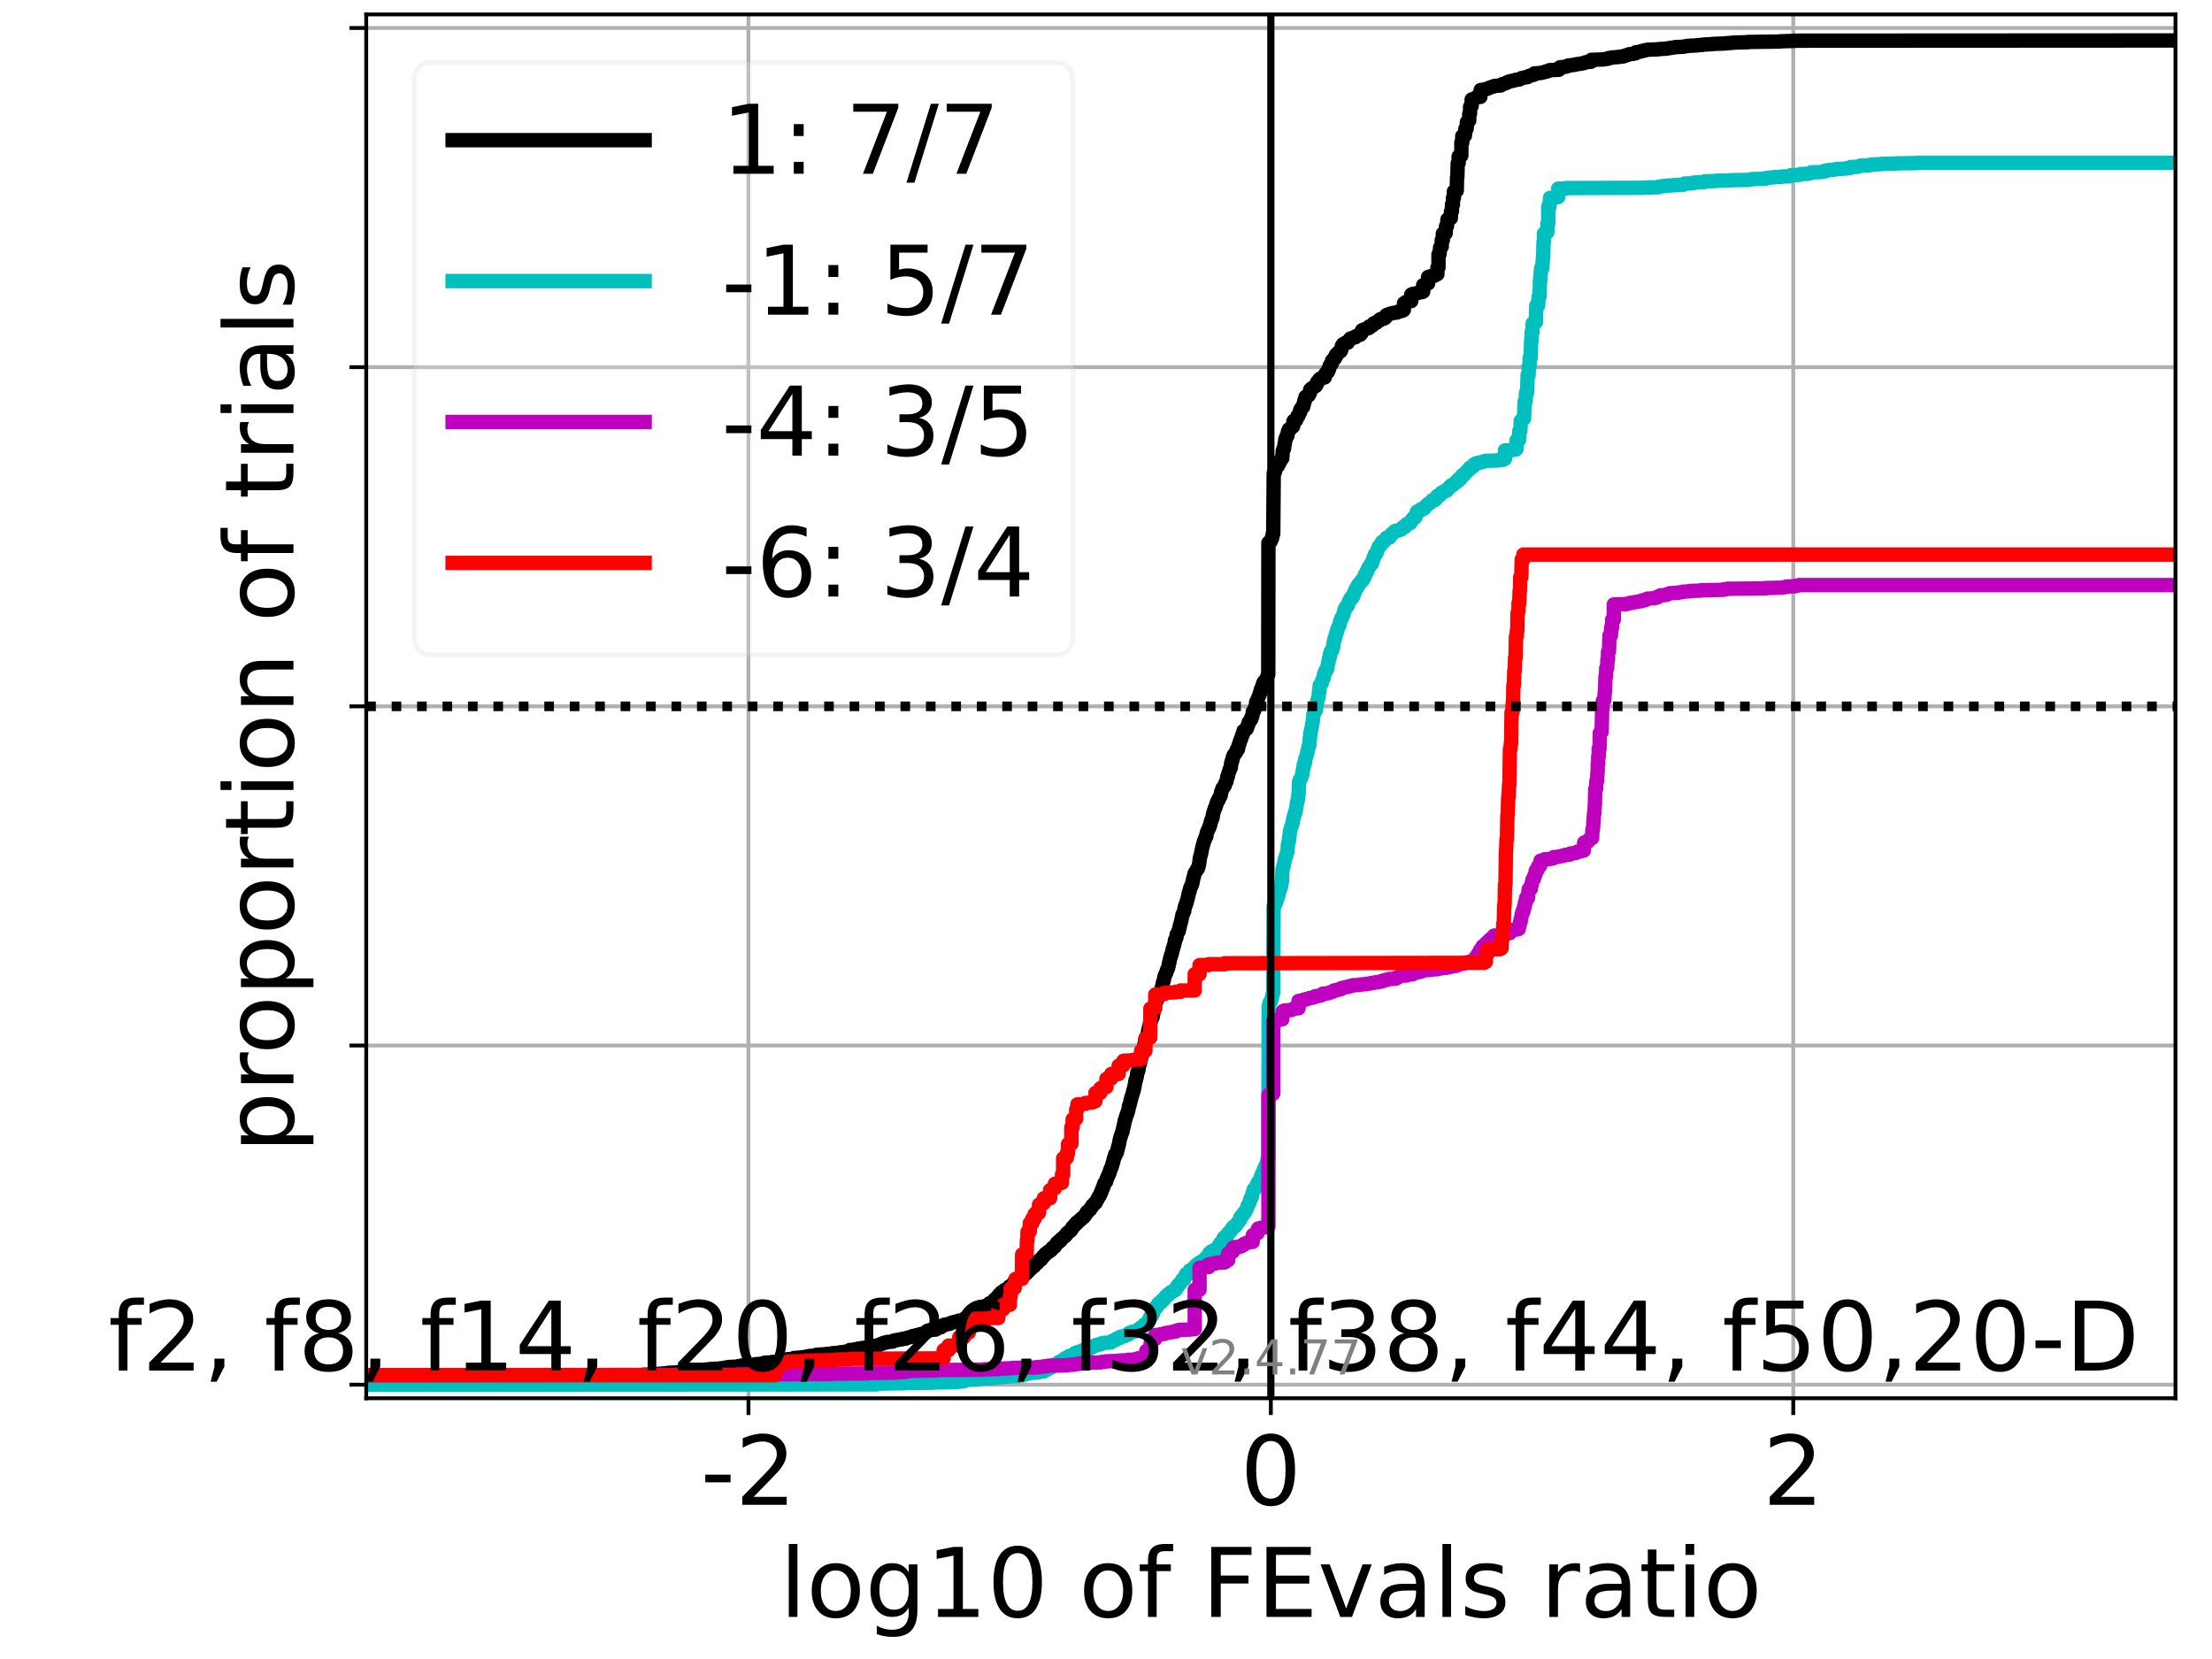 <?xml version="1.0" encoding="utf-8" standalone="no"?>
<!DOCTYPE svg PUBLIC "-//W3C//DTD SVG 1.1//EN"
  "http://www.w3.org/Graphics/SVG/1.1/DTD/svg11.dtd">
<!-- Created with matplotlib (https://matplotlib.org/) -->
<svg height="345.6pt" version="1.1" viewBox="0 0 460.8 345.6" width="460.8pt" xmlns="http://www.w3.org/2000/svg" xmlns:xlink="http://www.w3.org/1999/xlink">
 <defs>
  <style type="text/css">*{stroke-linecap:butt;stroke-linejoin:round;}</style>
 </defs>
 <g id="figure_1">
  <g id="patch_1">
   <path d="M 0 345.6 
L 460.8 345.6 
L 460.8 0 
L 0 0 
z
" style="fill:#ffffff;"/>
  </g>
  <g id="axes_1">
   <g id="patch_2">
    <path d="M 76.292 291.28 
L 453.192 291.28 
L 453.192 3 
L 76.292 3 
z
" style="fill:#ffffff;"/>
   </g>
   <g id="matplotlib.axis_1">
    <g id="xtick_1">
     <g id="line2d_1">
      <path clip-path="url(#pdaf8bc1a6f)" d="M 155.915 291.28 
L 155.915 3 
" style="fill:none;stroke:#b0b0b0;stroke-linecap:square;stroke-width:0.8;"/>
     </g>
     <g id="line2d_2">
      <defs>
       <path d="M 0 0 
L 0 3.5 
" id="m73938d15f7" style="stroke:#000000;stroke-width:0.8;"/>
      </defs>
      <g>
       <use style="stroke:#000000;stroke-width:0.8;" x="155.915" xlink:href="#m73938d15f7" y="291.28"/>
      </g>
     </g>
     <g id="text_1">
      <!-- -2 -->
      <g transform="translate(145.945 313.477)scale(0.2 -0.2)">
       <defs>
        <path d="M 4.891 31.391 
L 31.203 31.391 
L 31.203 23.391 
L 4.891 23.391 
z
" id="DejaVuSans-45"/>
        <path d="M 19.188 8.297 
L 53.609 8.297 
L 53.609 0 
L 7.328 0 
L 7.328 8.297 
Q 12.938 14.109 22.625 23.891 
Q 32.328 33.688 34.812 36.531 
Q 39.547 41.844 41.422 45.531 
Q 43.312 49.219 43.312 52.781 
Q 43.312 58.594 39.234 62.25 
Q 35.156 65.922 28.609 65.922 
Q 23.969 65.922 18.812 64.312 
Q 13.672 62.703 7.812 59.422 
L 7.812 69.391 
Q 13.766 71.781 18.938 73 
Q 24.125 74.219 28.422 74.219 
Q 39.75 74.219 46.484 68.547 
Q 53.219 62.891 53.219 53.422 
Q 53.219 48.922 51.531 44.891 
Q 49.859 40.875 45.406 35.406 
Q 44.188 33.984 37.641 27.219 
Q 31.109 20.453 19.188 8.297 
z
" id="DejaVuSans-50"/>
       </defs>
       <use xlink:href="#DejaVuSans-45"/>
       <use x="36.084" xlink:href="#DejaVuSans-50"/>
      </g>
     </g>
    </g>
    <g id="xtick_2">
     <g id="line2d_3">
      <path clip-path="url(#pdaf8bc1a6f)" d="M 264.742 291.28 
L 264.742 3 
" style="fill:none;stroke:#b0b0b0;stroke-linecap:square;stroke-width:0.8;"/>
     </g>
     <g id="line2d_4">
      <g>
       <use style="stroke:#000000;stroke-width:0.8;" x="264.742" xlink:href="#m73938d15f7" y="291.28"/>
      </g>
     </g>
     <g id="text_2">
      <!-- 0 -->
      <g transform="translate(258.38 313.477)scale(0.2 -0.2)">
       <defs>
        <path d="M 31.781 66.406 
Q 24.172 66.406 20.328 58.906 
Q 16.5 51.422 16.5 36.375 
Q 16.5 21.391 20.328 13.891 
Q 24.172 6.391 31.781 6.391 
Q 39.453 6.391 43.281 13.891 
Q 47.125 21.391 47.125 36.375 
Q 47.125 51.422 43.281 58.906 
Q 39.453 66.406 31.781 66.406 
z
M 31.781 74.219 
Q 44.047 74.219 50.516 64.516 
Q 56.984 54.828 56.984 36.375 
Q 56.984 17.969 50.516 8.266 
Q 44.047 -1.422 31.781 -1.422 
Q 19.531 -1.422 13.062 8.266 
Q 6.594 17.969 6.594 36.375 
Q 6.594 54.828 13.062 64.516 
Q 19.531 74.219 31.781 74.219 
z
" id="DejaVuSans-48"/>
       </defs>
       <use xlink:href="#DejaVuSans-48"/>
      </g>
     </g>
    </g>
    <g id="xtick_3">
     <g id="line2d_5">
      <path clip-path="url(#pdaf8bc1a6f)" d="M 373.569 291.28 
L 373.569 3 
" style="fill:none;stroke:#b0b0b0;stroke-linecap:square;stroke-width:0.8;"/>
     </g>
     <g id="line2d_6">
      <g>
       <use style="stroke:#000000;stroke-width:0.8;" x="373.569" xlink:href="#m73938d15f7" y="291.28"/>
      </g>
     </g>
     <g id="text_3">
      <!-- 2 -->
      <g transform="translate(367.207 313.477)scale(0.2 -0.2)">
       <use xlink:href="#DejaVuSans-50"/>
      </g>
     </g>
    </g>
    <g id="text_4">
     <!-- log10 of FEvals ratio -->
     <g transform="translate(162.438 336.833)scale(0.2 -0.2)">
      <defs>
       <path d="M 9.422 75.984 
L 18.406 75.984 
L 18.406 0 
L 9.422 0 
z
" id="DejaVuSans-108"/>
       <path d="M 30.609 48.391 
Q 23.391 48.391 19.188 42.75 
Q 14.984 37.109 14.984 27.297 
Q 14.984 17.484 19.156 11.844 
Q 23.344 6.203 30.609 6.203 
Q 37.797 6.203 41.984 11.859 
Q 46.188 17.531 46.188 27.297 
Q 46.188 37.016 41.984 42.703 
Q 37.797 48.391 30.609 48.391 
z
M 30.609 56 
Q 42.328 56 49.016 48.375 
Q 55.719 40.766 55.719 27.297 
Q 55.719 13.875 49.016 6.219 
Q 42.328 -1.422 30.609 -1.422 
Q 18.844 -1.422 12.172 6.219 
Q 5.516 13.875 5.516 27.297 
Q 5.516 40.766 12.172 48.375 
Q 18.844 56 30.609 56 
z
" id="DejaVuSans-111"/>
       <path d="M 45.406 27.984 
Q 45.406 37.75 41.375 43.109 
Q 37.359 48.484 30.078 48.484 
Q 22.859 48.484 18.828 43.109 
Q 14.797 37.75 14.797 27.984 
Q 14.797 18.266 18.828 12.891 
Q 22.859 7.516 30.078 7.516 
Q 37.359 7.516 41.375 12.891 
Q 45.406 18.266 45.406 27.984 
z
M 54.391 6.781 
Q 54.391 -7.172 48.188 -13.984 
Q 42 -20.797 29.203 -20.797 
Q 24.469 -20.797 20.266 -20.094 
Q 16.062 -19.391 12.109 -17.922 
L 12.109 -9.188 
Q 16.062 -11.328 19.922 -12.344 
Q 23.781 -13.375 27.781 -13.375 
Q 36.625 -13.375 41.016 -8.766 
Q 45.406 -4.156 45.406 5.172 
L 45.406 9.625 
Q 42.625 4.781 38.281 2.391 
Q 33.938 0 27.875 0 
Q 17.828 0 11.672 7.656 
Q 5.516 15.328 5.516 27.984 
Q 5.516 40.672 11.672 48.328 
Q 17.828 56 27.875 56 
Q 33.938 56 38.281 53.609 
Q 42.625 51.219 45.406 46.391 
L 45.406 54.688 
L 54.391 54.688 
z
" id="DejaVuSans-103"/>
       <path d="M 12.406 8.297 
L 28.516 8.297 
L 28.516 63.922 
L 10.984 60.406 
L 10.984 69.391 
L 28.422 72.906 
L 38.281 72.906 
L 38.281 8.297 
L 54.391 8.297 
L 54.391 0 
L 12.406 0 
z
" id="DejaVuSans-49"/>
       <path id="DejaVuSans-32"/>
       <path d="M 37.109 75.984 
L 37.109 68.5 
L 28.516 68.5 
Q 23.688 68.5 21.797 66.547 
Q 19.922 64.594 19.922 59.516 
L 19.922 54.688 
L 34.719 54.688 
L 34.719 47.703 
L 19.922 47.703 
L 19.922 0 
L 10.891 0 
L 10.891 47.703 
L 2.297 47.703 
L 2.297 54.688 
L 10.891 54.688 
L 10.891 58.5 
Q 10.891 67.625 15.141 71.797 
Q 19.391 75.984 28.609 75.984 
z
" id="DejaVuSans-102"/>
       <path d="M 9.812 72.906 
L 51.703 72.906 
L 51.703 64.594 
L 19.672 64.594 
L 19.672 43.109 
L 48.578 43.109 
L 48.578 34.812 
L 19.672 34.812 
L 19.672 0 
L 9.812 0 
z
" id="DejaVuSans-70"/>
       <path d="M 9.812 72.906 
L 55.906 72.906 
L 55.906 64.594 
L 19.672 64.594 
L 19.672 43.016 
L 54.391 43.016 
L 54.391 34.719 
L 19.672 34.719 
L 19.672 8.297 
L 56.781 8.297 
L 56.781 0 
L 9.812 0 
z
" id="DejaVuSans-69"/>
       <path d="M 2.984 54.688 
L 12.5 54.688 
L 29.594 8.797 
L 46.688 54.688 
L 56.203 54.688 
L 35.688 0 
L 23.484 0 
z
" id="DejaVuSans-118"/>
       <path d="M 34.281 27.484 
Q 23.391 27.484 19.188 25 
Q 14.984 22.516 14.984 16.5 
Q 14.984 11.719 18.141 8.906 
Q 21.297 6.109 26.703 6.109 
Q 34.188 6.109 38.703 11.406 
Q 43.219 16.703 43.219 25.484 
L 43.219 27.484 
z
M 52.203 31.203 
L 52.203 0 
L 43.219 0 
L 43.219 8.297 
Q 40.141 3.328 35.547 0.953 
Q 30.953 -1.422 24.312 -1.422 
Q 15.922 -1.422 10.953 3.297 
Q 6 8.016 6 15.922 
Q 6 25.141 12.172 29.828 
Q 18.359 34.516 30.609 34.516 
L 43.219 34.516 
L 43.219 35.406 
Q 43.219 41.609 39.141 45 
Q 35.062 48.391 27.688 48.391 
Q 23 48.391 18.547 47.266 
Q 14.109 46.141 10.016 43.891 
L 10.016 52.203 
Q 14.938 54.109 19.578 55.047 
Q 24.219 56 28.609 56 
Q 40.484 56 46.344 49.844 
Q 52.203 43.703 52.203 31.203 
z
" id="DejaVuSans-97"/>
       <path d="M 44.281 53.078 
L 44.281 44.578 
Q 40.484 46.531 36.375 47.5 
Q 32.281 48.484 27.875 48.484 
Q 21.188 48.484 17.844 46.438 
Q 14.5 44.391 14.5 40.281 
Q 14.5 37.156 16.891 35.375 
Q 19.281 33.594 26.516 31.984 
L 29.594 31.297 
Q 39.156 29.25 43.188 25.516 
Q 47.219 21.781 47.219 15.094 
Q 47.219 7.469 41.188 3.016 
Q 35.156 -1.422 24.609 -1.422 
Q 20.219 -1.422 15.453 -0.562 
Q 10.688 0.297 5.422 2 
L 5.422 11.281 
Q 10.406 8.688 15.234 7.391 
Q 20.062 6.109 24.812 6.109 
Q 31.156 6.109 34.562 8.281 
Q 37.984 10.453 37.984 14.406 
Q 37.984 18.062 35.516 20.016 
Q 33.062 21.969 24.703 23.781 
L 21.578 24.516 
Q 13.234 26.266 9.516 29.906 
Q 5.812 33.547 5.812 39.891 
Q 5.812 47.609 11.281 51.797 
Q 16.75 56 26.812 56 
Q 31.781 56 36.172 55.266 
Q 40.578 54.547 44.281 53.078 
z
" id="DejaVuSans-115"/>
       <path d="M 41.109 46.297 
Q 39.594 47.172 37.812 47.578 
Q 36.031 48 33.891 48 
Q 26.266 48 22.188 43.047 
Q 18.109 38.094 18.109 28.812 
L 18.109 0 
L 9.078 0 
L 9.078 54.688 
L 18.109 54.688 
L 18.109 46.188 
Q 20.953 51.172 25.484 53.578 
Q 30.031 56 36.531 56 
Q 37.453 56 38.578 55.875 
Q 39.703 55.766 41.062 55.516 
z
" id="DejaVuSans-114"/>
       <path d="M 18.312 70.219 
L 18.312 54.688 
L 36.812 54.688 
L 36.812 47.703 
L 18.312 47.703 
L 18.312 18.016 
Q 18.312 11.328 20.141 9.422 
Q 21.969 7.516 27.594 7.516 
L 36.812 7.516 
L 36.812 0 
L 27.594 0 
Q 17.188 0 13.234 3.875 
Q 9.281 7.766 9.281 18.016 
L 9.281 47.703 
L 2.688 47.703 
L 2.688 54.688 
L 9.281 54.688 
L 9.281 70.219 
z
" id="DejaVuSans-116"/>
       <path d="M 9.422 54.688 
L 18.406 54.688 
L 18.406 0 
L 9.422 0 
z
M 9.422 75.984 
L 18.406 75.984 
L 18.406 64.594 
L 9.422 64.594 
z
" id="DejaVuSans-105"/>
      </defs>
      <use xlink:href="#DejaVuSans-108"/>
      <use x="27.783" xlink:href="#DejaVuSans-111"/>
      <use x="88.965" xlink:href="#DejaVuSans-103"/>
      <use x="152.441" xlink:href="#DejaVuSans-49"/>
      <use x="216.064" xlink:href="#DejaVuSans-48"/>
      <use x="279.688" xlink:href="#DejaVuSans-32"/>
      <use x="311.475" xlink:href="#DejaVuSans-111"/>
      <use x="372.656" xlink:href="#DejaVuSans-102"/>
      <use x="407.861" xlink:href="#DejaVuSans-32"/>
      <use x="439.648" xlink:href="#DejaVuSans-70"/>
      <use x="497.168" xlink:href="#DejaVuSans-69"/>
      <use x="560.352" xlink:href="#DejaVuSans-118"/>
      <use x="619.531" xlink:href="#DejaVuSans-97"/>
      <use x="680.811" xlink:href="#DejaVuSans-108"/>
      <use x="708.594" xlink:href="#DejaVuSans-115"/>
      <use x="760.693" xlink:href="#DejaVuSans-32"/>
      <use x="792.48" xlink:href="#DejaVuSans-114"/>
      <use x="833.594" xlink:href="#DejaVuSans-97"/>
      <use x="894.873" xlink:href="#DejaVuSans-116"/>
      <use x="934.082" xlink:href="#DejaVuSans-105"/>
      <use x="961.865" xlink:href="#DejaVuSans-111"/>
     </g>
    </g>
   </g>
   <g id="matplotlib.axis_2">
    <g id="ytick_1">
     <g id="line2d_7">
      <path clip-path="url(#pdaf8bc1a6f)" d="M 76.292 288.454 
L 453.192 288.454 
" style="fill:none;stroke:#b0b0b0;stroke-linecap:square;stroke-width:0.8;"/>
     </g>
     <g id="line2d_8">
      <defs>
       <path d="M 0 0 
L -3.5 0 
" id="mfa009e7f3b" style="stroke:#000000;stroke-width:0.8;"/>
      </defs>
      <g>
       <use style="stroke:#000000;stroke-width:0.8;" x="76.292" xlink:href="#mfa009e7f3b" y="288.454"/>
      </g>
     </g>
    </g>
    <g id="ytick_2">
     <g id="line2d_9">
      <path clip-path="url(#pdaf8bc1a6f)" d="M 76.292 217.797 
L 453.192 217.797 
" style="fill:none;stroke:#b0b0b0;stroke-linecap:square;stroke-width:0.8;"/>
     </g>
     <g id="line2d_10">
      <g>
       <use style="stroke:#000000;stroke-width:0.8;" x="76.292" xlink:href="#mfa009e7f3b" y="217.797"/>
      </g>
     </g>
    </g>
    <g id="ytick_3">
     <g id="line2d_11">
      <path clip-path="url(#pdaf8bc1a6f)" d="M 76.292 147.14 
L 453.192 147.14 
" style="fill:none;stroke:#b0b0b0;stroke-linecap:square;stroke-width:0.8;"/>
     </g>
     <g id="line2d_12">
      <g>
       <use style="stroke:#000000;stroke-width:0.8;" x="76.292" xlink:href="#mfa009e7f3b" y="147.14"/>
      </g>
     </g>
    </g>
    <g id="ytick_4">
     <g id="line2d_13">
      <path clip-path="url(#pdaf8bc1a6f)" d="M 76.292 76.483 
L 453.192 76.483 
" style="fill:none;stroke:#b0b0b0;stroke-linecap:square;stroke-width:0.8;"/>
     </g>
     <g id="line2d_14">
      <g>
       <use style="stroke:#000000;stroke-width:0.8;" x="76.292" xlink:href="#mfa009e7f3b" y="76.483"/>
      </g>
     </g>
    </g>
    <g id="ytick_5">
     <g id="line2d_15">
      <path clip-path="url(#pdaf8bc1a6f)" d="M 76.292 5.826 
L 453.192 5.826 
" style="fill:none;stroke:#b0b0b0;stroke-linecap:square;stroke-width:0.8;"/>
     </g>
     <g id="line2d_16">
      <g>
       <use style="stroke:#000000;stroke-width:0.8;" x="76.292" xlink:href="#mfa009e7f3b" y="5.826"/>
      </g>
     </g>
    </g>
    <g id="text_5">
     <!-- proportion of trials -->
     <g transform="translate(61.133 240.146)rotate(-90)scale(0.2 -0.2)">
      <defs>
       <path d="M 18.109 8.203 
L 18.109 -20.797 
L 9.078 -20.797 
L 9.078 54.688 
L 18.109 54.688 
L 18.109 46.391 
Q 20.953 51.266 25.266 53.625 
Q 29.594 56 35.594 56 
Q 45.562 56 51.781 48.094 
Q 58.016 40.188 58.016 27.297 
Q 58.016 14.406 51.781 6.484 
Q 45.562 -1.422 35.594 -1.422 
Q 29.594 -1.422 25.266 0.953 
Q 20.953 3.328 18.109 8.203 
z
M 48.688 27.297 
Q 48.688 37.203 44.609 42.844 
Q 40.531 48.484 33.406 48.484 
Q 26.266 48.484 22.188 42.844 
Q 18.109 37.203 18.109 27.297 
Q 18.109 17.391 22.188 11.75 
Q 26.266 6.109 33.406 6.109 
Q 40.531 6.109 44.609 11.75 
Q 48.688 17.391 48.688 27.297 
z
" id="DejaVuSans-112"/>
       <path d="M 54.891 33.016 
L 54.891 0 
L 45.906 0 
L 45.906 32.719 
Q 45.906 40.484 42.875 44.328 
Q 39.844 48.188 33.797 48.188 
Q 26.516 48.188 22.312 43.547 
Q 18.109 38.922 18.109 30.906 
L 18.109 0 
L 9.078 0 
L 9.078 54.688 
L 18.109 54.688 
L 18.109 46.188 
Q 21.344 51.125 25.703 53.562 
Q 30.078 56 35.797 56 
Q 45.219 56 50.047 50.172 
Q 54.891 44.344 54.891 33.016 
z
" id="DejaVuSans-110"/>
      </defs>
      <use xlink:href="#DejaVuSans-112"/>
      <use x="63.477" xlink:href="#DejaVuSans-114"/>
      <use x="102.34" xlink:href="#DejaVuSans-111"/>
      <use x="163.521" xlink:href="#DejaVuSans-112"/>
      <use x="226.998" xlink:href="#DejaVuSans-111"/>
      <use x="288.18" xlink:href="#DejaVuSans-114"/>
      <use x="329.293" xlink:href="#DejaVuSans-116"/>
      <use x="368.502" xlink:href="#DejaVuSans-105"/>
      <use x="396.285" xlink:href="#DejaVuSans-111"/>
      <use x="457.467" xlink:href="#DejaVuSans-110"/>
      <use x="520.846" xlink:href="#DejaVuSans-32"/>
      <use x="552.633" xlink:href="#DejaVuSans-111"/>
      <use x="613.814" xlink:href="#DejaVuSans-102"/>
      <use x="649.02" xlink:href="#DejaVuSans-32"/>
      <use x="680.807" xlink:href="#DejaVuSans-116"/>
      <use x="720.016" xlink:href="#DejaVuSans-114"/>
      <use x="761.129" xlink:href="#DejaVuSans-105"/>
      <use x="788.912" xlink:href="#DejaVuSans-97"/>
      <use x="850.191" xlink:href="#DejaVuSans-108"/>
      <use x="877.975" xlink:href="#DejaVuSans-115"/>
     </g>
    </g>
   </g>
   <g id="line2d_17">
    <path clip-path="url(#pdaf8bc1a6f)" d="M 76.292 287.197 
L 103.506 287.107 
L 103.506 287.063 
L 109.473 286.973 
L 109.473 286.928 
L 116.223 286.838 
L 116.223 286.793 
L 125.865 286.704 
L 125.865 286.659 
L 129.37 286.569 
L 129.37 286.524 
L 134.027 286.434 
L 134.027 286.389 
L 135.526 286.3 
L 135.526 286.255 
L 137.994 286.165 
L 137.994 286.12 
L 139.19 286.03 
L 139.19 285.986 
L 141.186 285.896 
L 141.186 285.851 
L 144.476 285.761 
L 144.476 285.716 
L 144.744 285.627 
L 144.744 285.582 
L 145.71 285.492 
L 145.71 285.447 
L 146.835 285.357 
L 146.835 285.312 
L 148.027 285.223 
L 148.027 285.178 
L 150.129 285.088 
L 150.129 285.043 
L 151.011 284.953 
L 151.011 284.909 
L 151.753 284.819 
L 151.753 284.774 
L 153.755 284.684 
L 153.828 284.594 
L 154.51 284.505 
L 154.51 284.46 
L 156.752 284.37 
L 156.752 284.325 
L 157.316 284.235 
L 157.316 284.191 
L 158.673 284.101 
L 158.673 284.056 
L 159.234 283.966 
L 159.292 283.876 
L 160.815 283.787 
L 160.815 283.742 
L 161.95 283.652 
L 161.95 283.607 
L 162.548 283.517 
L 162.548 283.473 
L 163.042 283.383 
L 163.14 283.293 
L 163.994 283.203 
L 163.994 283.158 
L 165.201 283.069 
L 165.201 283.024 
L 165.449 282.934 
L 165.449 282.889 
L 167.011 282.799 
L 167.011 282.755 
L 167.917 282.665 
L 167.917 282.62 
L 168.521 282.53 
L 168.521 282.485 
L 169.801 282.396 
L 169.801 282.351 
L 170.092 282.261 
L 170.092 282.216 
L 171.95 282.126 
L 171.95 282.081 
L 173.316 281.992 
L 173.348 281.902 
L 174.908 281.812 
L 174.948 281.722 
L 176.006 281.633 
L 176.006 281.588 
L 176.613 281.498 
L 176.613 281.453 
L 177.004 281.363 
L 177.033 281.229 
L 178.103 281.139 
L 178.103 281.094 
L 178.717 281.004 
L 178.717 280.959 
L 179.505 280.87 
L 179.505 280.825 
L 180.412 280.735 
L 180.412 280.69 
L 180.878 280.6 
L 180.878 280.556 
L 182.062 280.466 
L 182.144 280.376 
L 182.967 280.286 
L 183.02 280.152 
L 183.414 280.062 
L 183.414 280.017 
L 183.75 279.927 
L 183.75 279.882 
L 184.043 279.838 
L 184.043 279.793 
L 184.043 279.748 
L 184.687 279.658 
L 184.709 279.568 
L 185.952 279.479 
L 185.952 279.434 
L 186.122 279.389 
L 186.122 279.344 
L 186.214 279.254 
L 186.896 279.164 
L 186.896 279.12 
L 187.798 279.03 
L 187.836 278.94 
L 188.722 278.85 
L 188.75 278.761 
L 189.138 278.671 
L 189.138 278.626 
L 189.754 278.536 
L 189.754 278.491 
L 190.054 278.402 
L 190.138 278.312 
L 190.88 278.222 
L 190.928 278.132 
L 191.563 278.043 
L 191.584 277.953 
L 192.23 277.863 
L 192.23 277.818 
L 192.575 277.728 
L 192.575 277.684 
L 192.852 277.594 
L 192.881 277.504 
L 193.073 277.414 
L 193.184 277.235 
L 193.733 277.145 
L 193.77 277.055 
L 194.937 276.966 
L 194.937 276.921 
L 195.129 276.831 
L 195.161 276.741 
L 195.457 276.651 
L 195.457 276.607 
L 195.954 276.517 
L 196.045 276.337 
L 196.135 276.248 
L 196.135 276.203 
L 196.623 276.113 
L 196.69 275.978 
L 197.31 275.889 
L 197.31 275.844 
L 197.909 275.754 
L 197.909 275.709 
L 198.203 275.619 
L 198.228 275.53 
L 198.737 275.44 
L 198.737 275.395 
L 199.402 275.305 
L 199.402 275.26 
L 199.662 275.171 
L 199.662 275.126 
L 200.51 275.036 
L 200.51 274.991 
L 200.777 274.901 
L 200.844 274.811 
L 201.015 274.722 
L 201.015 274.632 
L 201.622 274.542 
L 201.706 274.408 
L 202.097 274.318 
L 202.188 274.138 
L 202.347 274.049 
L 202.363 273.959 
L 202.566 273.869 
L 202.665 273.734 
L 203.184 273.645 
L 203.27 273.555 
L 203.322 273.465 
L 203.406 273.286 
L 203.776 273.196 
L 203.776 273.151 
L 203.932 273.106 
L 203.932 273.061 
L 203.932 273.016 
L 204.213 272.927 
L 204.234 272.837 
L 204.545 272.747 
L 204.627 272.613 
L 204.832 272.523 
L 204.832 272.478 
L 205.144 272.388 
L 205.24 272.209 
L 205.369 272.119 
L 205.408 272.029 
L 205.628 271.939 
L 205.628 271.895 
L 205.888 271.805 
L 205.921 271.715 
L 206.065 271.625 
L 206.138 271.491 
L 206.527 271.401 
L 206.58 271.311 
L 206.846 271.221 
L 206.904 271.087 
L 207.009 270.997 
L 207.009 270.952 
L 207.137 270.862 
L 207.163 270.728 
L 207.476 270.638 
L 207.531 270.414 
L 207.785 270.324 
L 207.826 270.189 
L 207.928 270.1 
L 208.025 269.83 
L 208.126 269.741 
L 208.232 269.606 
L 208.468 269.516 
L 208.569 269.247 
L 208.955 269.157 
L 208.983 268.978 
L 209.166 268.888 
L 209.244 268.753 
L 209.559 268.664 
L 209.658 268.574 
L 210.06 268.484 
L 210.121 268.305 
L 210.197 268.215 
L 210.293 267.99 
L 210.59 267.901 
L 210.656 267.766 
L 210.878 267.676 
L 210.988 267.497 
L 211.067 267.407 
L 211.067 267.362 
L 211.203 267.317 
L 211.203 267.272 
L 211.3 267.003 
L 211.371 266.958 
L 211.371 266.913 
L 211.472 266.734 
L 211.795 266.644 
L 211.795 266.599 
L 212.087 266.509 
L 212.087 266.465 
L 212.289 266.375 
L 212.289 266.33 
L 212.598 266.24 
L 212.668 266.106 
L 213.003 266.016 
L 213.054 265.836 
L 213.246 265.747 
L 213.31 265.612 
L 213.514 265.522 
L 213.625 265.432 
L 213.77 265.343 
L 213.793 265.208 
L 213.962 265.118 
L 214.037 265.029 
L 214.147 264.939 
L 214.211 264.759 
L 214.429 264.67 
L 214.465 264.535 
L 214.631 264.445 
L 214.74 264.221 
L 214.911 264.176 
L 214.911 264.131 
L 214.941 263.996 
L 215.255 263.907 
L 215.302 263.772 
L 215.513 263.682 
L 215.591 263.368 
L 215.759 263.278 
L 215.849 263.189 
L 216.099 263.099 
L 216.183 262.919 
L 216.319 262.83 
L 216.428 262.65 
L 216.491 262.56 
L 216.491 262.516 
L 216.832 262.426 
L 216.914 262.246 
L 217.003 262.201 
L 217.003 262.157 
L 217.095 261.977 
L 217.264 261.887 
L 217.343 261.663 
L 217.519 261.573 
L 217.535 261.483 
L 217.711 261.394 
L 217.804 261.169 
L 218.086 261.08 
L 218.086 260.99 
L 218.237 260.9 
L 218.237 260.855 
L 218.392 260.765 
L 218.392 260.721 
L 218.727 260.631 
L 218.809 260.496 
L 218.987 260.406 
L 219.053 260.227 
L 219.224 260.137 
L 219.243 259.958 
L 219.424 259.868 
L 219.424 259.823 
L 219.721 259.733 
L 219.8 259.509 
L 219.884 259.419 
L 219.936 259.329 
L 220.04 259.24 
L 220.107 259.015 
L 220.217 258.925 
L 220.217 258.881 
L 220.543 258.791 
L 220.634 258.522 
L 220.95 258.432 
L 221.019 258.163 
L 221.195 258.073 
L 221.296 257.938 
L 221.485 257.848 
L 221.59 257.714 
L 221.699 257.624 
L 221.699 257.579 
L 221.921 257.489 
L 221.976 257.31 
L 222.147 257.22 
L 222.257 257.041 
L 222.282 256.951 
L 222.282 256.906 
L 222.438 256.816 
L 222.529 256.682 
L 222.768 256.592 
L 222.768 256.547 
L 222.916 256.457 
L 223.016 256.368 
L 223.122 256.278 
L 223.226 256.143 
L 223.278 256.053 
L 223.374 255.694 
L 223.52 255.605 
L 223.612 255.515 
L 223.735 255.425 
L 223.826 255.201 
L 224.013 255.111 
L 224.093 254.932 
L 224.256 254.932 
L 224.256 254.842 
L 224.299 254.662 
L 224.568 254.573 
L 224.651 254.438 
L 224.814 254.348 
L 224.873 254.214 
L 225.115 254.124 
L 225.225 253.899 
L 225.39 253.81 
L 225.464 253.675 
L 225.734 253.585 
L 225.823 253.406 
L 225.964 253.316 
L 226.055 253.092 
L 226.184 253.002 
L 226.294 252.688 
L 226.4 252.598 
L 226.445 252.463 
L 226.67 252.374 
L 226.766 252.194 
L 226.9 252.104 
L 226.9 252.059 
L 227.089 251.97 
L 227.127 251.79 
L 227.259 251.7 
L 227.32 251.566 
L 227.42 251.476 
L 227.504 251.252 
L 227.57 251.162 
L 227.57 251.117 
L 227.736 251.027 
L 227.736 250.982 
L 227.903 250.893 
L 228.002 250.668 
L 228.23 250.579 
L 228.308 250.354 
L 228.405 250.264 
L 228.495 250.04 
L 228.577 249.95 
L 228.643 249.771 
L 228.73 249.681 
L 228.765 249.502 
L 228.864 249.412 
L 228.952 249.187 
L 229.087 249.098 
L 229.182 248.739 
L 229.296 248.649 
L 229.369 248.38 
L 229.439 248.335 
L 229.439 248.29 
L 229.534 247.886 
L 229.634 247.796 
L 229.735 247.392 
L 229.83 247.303 
L 229.922 246.899 
L 229.961 246.809 
L 230.038 246.54 
L 230.207 246.45 
L 230.316 246.181 
L 230.43 246.136 
L 230.43 246.091 
L 230.511 245.642 
L 230.586 245.597 
L 230.586 245.553 
L 230.659 245.283 
L 230.746 245.194 
L 230.854 244.834 
L 230.97 244.745 
L 231.074 244.341 
L 231.173 244.251 
L 231.255 243.757 
L 231.329 243.668 
L 231.423 243.354 
L 231.522 243.264 
L 231.633 242.905 
L 231.656 242.86 
L 231.656 242.815 
L 231.753 242.411 
L 231.798 242.366 
L 231.798 242.321 
L 231.872 242.052 
L 231.921 242.007 
L 231.921 241.962 
L 232.019 241.379 
L 232.094 241.289 
L 232.194 241.02 
L 232.25 240.93 
L 232.292 240.526 
L 232.486 240.437 
L 232.552 240.167 
L 232.668 240.078 
L 232.758 239.584 
L 232.81 239.494 
L 232.914 238.956 
L 232.974 238.866 
L 233.078 238.372 
L 233.117 238.283 
L 233.225 237.654 
L 233.237 237.565 
L 233.345 237.161 
L 233.36 237.116 
L 233.36 237.071 
L 233.469 236.712 
L 233.507 236.667 
L 233.507 236.622 
L 233.612 236.308 
L 233.646 236.218 
L 233.73 235.904 
L 233.823 235.814 
L 233.925 235.231 
L 233.948 235.141 
L 234.038 234.737 
L 234.095 234.648 
L 234.184 234.064 
L 234.223 234.019 
L 234.223 233.975 
L 234.329 233.346 
L 234.41 233.257 
L 234.521 232.808 
L 234.556 232.718 
L 234.655 232.359 
L 234.722 232.269 
L 234.812 231.955 
L 234.87 231.91 
L 234.87 231.865 
L 234.978 231.506 
L 234.991 231.417 
L 235.091 231.013 
L 235.115 230.968 
L 235.115 230.923 
L 235.21 230.295 
L 235.307 230.205 
L 235.413 229.801 
L 235.44 229.711 
L 235.542 229.128 
L 235.609 229.038 
L 235.698 228.545 
L 235.735 228.5 
L 235.735 228.455 
L 235.843 228.186 
L 235.861 228.096 
L 235.972 227.782 
L 236.008 227.692 
L 236.079 227.198 
L 236.177 227.109 
L 236.278 226.525 
L 236.324 226.435 
L 236.421 225.807 
L 236.458 225.717 
L 236.56 224.955 
L 236.682 224.865 
L 236.788 224.326 
L 236.822 224.237 
L 236.913 223.429 
L 236.997 223.339 
L 237.092 223.16 
L 237.132 223.07 
L 237.238 222.307 
L 237.255 222.262 
L 237.255 222.217 
L 237.358 221.813 
L 237.425 221.723 
L 237.53 221.005 
L 237.604 220.916 
L 237.709 220.422 
L 237.738 220.332 
L 237.826 219.928 
L 237.911 219.839 
L 238.016 219.3 
L 238.09 219.21 
L 238.181 218.492 
L 238.263 218.403 
L 238.368 217.864 
L 238.393 217.774 
L 238.474 217.191 
L 238.51 217.191 
L 238.51 217.101 
L 238.61 216.563 
L 238.693 216.473 
L 238.798 216.114 
L 238.823 216.069 
L 238.823 216.024 
L 238.929 215.8 
L 238.95 215.71 
L 239.042 215.531 
L 239.095 215.441 
L 239.203 214.633 
L 239.243 214.543 
L 239.346 214.095 
L 239.371 214.005 
L 239.48 213.736 
L 239.491 213.646 
L 239.538 213.287 
L 239.627 213.197 
L 239.728 212.614 
L 239.837 212.524 
L 239.941 212.255 
L 239.991 212.165 
L 240.071 211.851 
L 240.139 211.806 
L 240.139 211.761 
L 240.241 211.178 
L 240.264 211.088 
L 240.37 210.37 
L 240.387 210.28 
L 240.498 209.831 
L 240.512 209.742 
L 240.623 209.158 
L 240.681 209.069 
L 240.783 208.754 
L 240.87 208.665 
L 240.979 208.395 
L 241.045 208.306 
L 241.149 207.902 
L 241.183 207.812 
L 241.244 207.543 
L 241.377 207.453 
L 241.454 207.139 
L 241.54 207.049 
L 241.648 206.87 
L 241.771 206.78 
L 241.866 206.376 
L 241.898 206.286 
L 242 205.748 
L 242.045 205.658 
L 242.139 205.254 
L 242.168 205.209 
L 242.168 205.164 
L 242.263 204.671 
L 242.303 204.581 
L 242.413 204.312 
L 242.445 204.222 
L 242.542 203.594 
L 242.61 203.504 
L 242.702 203.1 
L 242.767 203.01 
L 242.877 202.786 
L 242.944 202.696 
L 243.046 202.247 
L 243.089 202.203 
L 243.089 202.158 
L 243.192 201.888 
L 243.291 201.799 
L 243.388 201.44 
L 243.416 201.35 
L 243.512 200.677 
L 243.592 200.587 
L 243.702 199.914 
L 243.719 199.914 
L 243.719 199.824 
L 243.824 199.42 
L 243.89 199.33 
L 243.951 198.927 
L 244.063 198.837 
L 244.167 198.298 
L 244.222 198.209 
L 244.311 197.67 
L 244.389 197.58 
L 244.496 197.087 
L 244.557 196.997 
L 244.653 196.593 
L 244.689 196.503 
L 244.775 195.83 
L 244.893 195.74 
L 244.995 195.426 
L 245.064 195.337 
L 245.143 194.619 
L 245.262 194.529 
L 245.37 194.26 
L 245.414 194.17 
L 245.503 193.945 
L 245.579 193.901 
L 245.579 193.856 
L 245.683 193.272 
L 245.736 193.227 
L 245.736 193.183 
L 245.827 192.689 
L 245.868 192.599 
L 245.974 192.195 
L 246.007 192.105 
L 246.105 191.612 
L 246.144 191.522 
L 246.233 191.028 
L 246.266 190.939 
L 246.329 190.535 
L 246.397 190.445 
L 246.499 190.266 
L 246.543 190.176 
L 246.623 189.862 
L 246.692 189.817 
L 246.692 189.772 
L 246.79 189.054 
L 246.861 189.009 
L 246.861 188.964 
L 246.939 188.605 
L 247.027 188.515 
L 247.108 188.112 
L 247.2 188.022 
L 247.301 187.528 
L 247.358 187.438 
L 247.468 186.9 
L 247.496 186.81 
L 247.597 186.227 
L 247.664 186.182 
L 247.664 186.137 
L 247.765 185.643 
L 247.847 185.554 
L 247.951 184.97 
L 248.01 184.881 
L 248.105 184.701 
L 248.167 184.611 
L 248.244 184.252 
L 248.362 184.162 
L 248.447 183.624 
L 248.48 183.624 
L 248.48 183.534 
L 248.587 182.951 
L 248.617 182.861 
L 248.727 182.502 
L 248.742 182.457 
L 248.742 182.412 
L 248.819 182.053 
L 248.878 181.964 
L 248.945 181.784 
L 249.033 181.694 
L 249.141 181.47 
L 249.222 181.38 
L 249.307 181.201 
L 249.387 181.156 
L 249.387 181.111 
L 249.415 180.976 
L 249.556 180.887 
L 249.657 180.572 
L 249.696 180.483 
L 249.788 179.944 
L 249.83 179.854 
L 249.938 178.777 
L 249.988 178.688 
L 250.083 178.239 
L 250.113 178.194 
L 250.113 178.149 
L 250.204 177.79 
L 250.234 177.79 
L 250.234 177.7 
L 250.342 177.072 
L 250.378 176.982 
L 250.486 176.399 
L 250.51 176.354 
L 250.51 176.309 
L 250.62 176.04 
L 250.631 175.995 
L 250.631 175.95 
L 250.734 175.501 
L 250.784 175.412 
L 250.869 175.098 
L 250.963 175.008 
L 251.036 174.694 
L 251.089 174.604 
L 251.154 174.335 
L 251.301 174.245 
L 251.396 173.482 
L 251.454 173.437 
L 251.454 173.392 
L 251.563 173.123 
L 251.581 173.033 
L 251.666 172.854 
L 251.749 172.764 
L 251.855 172.495 
L 251.911 172.405 
L 251.984 172.046 
L 252.091 171.956 
L 252.185 171.418 
L 252.221 171.418 
L 252.221 171.328 
L 252.32 170.879 
L 252.414 170.79 
L 252.524 170.475 
L 252.594 170.386 
L 252.689 169.623 
L 252.72 169.533 
L 252.806 169.174 
L 252.84 169.129 
L 252.84 169.084 
L 252.941 168.815 
L 252.974 168.725 
L 253.075 168.366 
L 253.171 168.276 
L 253.28 167.917 
L 253.327 167.828 
L 253.412 167.424 
L 253.455 167.334 
L 253.552 167.11 
L 253.596 167.02 
L 253.661 166.796 
L 253.829 166.706 
L 253.909 166.347 
L 253.971 166.257 
L 254.037 166.078 
L 254.182 165.988 
L 254.268 165.719 
L 254.307 165.674 
L 254.307 165.629 
L 254.391 164.956 
L 254.47 164.866 
L 254.556 164.597 
L 254.593 164.552 
L 254.593 164.507 
L 254.65 164.238 
L 254.818 164.148 
L 254.856 163.968 
L 254.992 163.879 
L 255.058 163.609 
L 255.16 163.609 
L 255.16 163.52 
L 255.264 163.161 
L 255.308 163.116 
L 255.308 163.071 
L 255.412 162.891 
L 255.482 162.802 
L 255.573 162.353 
L 255.611 162.263 
L 255.663 161.814 
L 255.799 161.725 
L 255.907 161.096 
L 255.962 161.007 
L 256.034 160.737 
L 256.109 160.648 
L 256.175 160.244 
L 256.281 160.154 
L 256.386 159.885 
L 256.421 159.885 
L 256.421 159.795 
L 256.466 159.032 
L 256.541 159.032 
L 256.541 158.942 
L 256.623 158.449 
L 256.726 158.404 
L 256.726 158.359 
L 256.834 157.731 
L 256.912 157.641 
L 256.967 157.372 
L 257.115 157.282 
L 257.217 157.013 
L 257.285 156.923 
L 257.39 156.833 
L 257.5 156.743 
L 257.582 156.519 
L 257.618 156.474 
L 257.618 156.429 
L 257.65 156.16 
L 257.902 156.07 
L 258.003 155.307 
L 258.107 155.218 
L 258.207 154.724 
L 258.295 154.634 
L 258.397 154.141 
L 258.515 154.051 
L 258.625 153.602 
L 258.67 153.557 
L 258.67 153.512 
L 258.772 153.108 
L 258.835 153.019 
L 258.941 152.884 
L 258.961 152.794 
L 259.054 152.256 
L 259.301 152.166 
L 259.408 152.031 
L 259.532 151.942 
L 259.638 151.852 
L 259.689 151.852 
L 259.689 151.762 
L 259.753 151.583 
L 259.844 151.493 
L 259.927 151.089 
L 260.023 150.999 
L 260.126 150.461 
L 260.276 150.371 
L 260.375 150.147 
L 260.501 150.057 
L 260.563 149.922 
L 260.648 149.877 
L 260.648 149.833 
L 260.668 149.474 
L 260.788 149.474 
L 260.788 149.384 
L 260.852 149.115 
L 260.922 149.025 
L 260.965 148.307 
L 261.146 148.217 
L 261.243 148.038 
L 261.278 147.993 
L 261.278 147.948 
L 261.37 147.544 
L 261.454 147.544 
L 261.454 147.454 
L 261.565 147.23 
L 261.587 147.14 
L 261.677 146.287 
L 261.75 146.198 
L 261.809 146.063 
L 261.892 146.018 
L 261.892 145.973 
L 261.996 145.569 
L 262.064 145.524 
L 262.064 145.48 
L 262.173 145.21 
L 262.21 145.121 
L 262.312 144.896 
L 262.36 144.851 
L 262.36 144.806 
L 262.447 144.403 
L 262.575 144.313 
L 262.64 143.685 
L 262.783 143.595 
L 262.894 143.056 
L 262.952 142.967 
L 263.054 142.652 
L 263.086 142.652 
L 263.086 142.563 
L 263.191 142.204 
L 263.328 142.114 
L 263.349 141.979 
L 263.474 141.89 
L 263.474 141.845 
L 263.707 141.755 
L 263.795 141.486 
L 263.893 141.396 
L 264.002 140.902 
L 264.057 140.813 
L 264.162 140.543 
L 264.196 140.543 
L 264.196 140.454 
L 264.234 113.079 
L 264.525 112.99 
L 264.541 112.9 
L 264.691 112.81 
L 264.771 112.541 
L 264.85 112.496 
L 264.85 112.451 
L 264.918 112.092 
L 265.009 112.092 
L 265.009 112.002 
L 265.118 111.284 
L 265.24 111.239 
L 265.24 111.195 
L 265.339 98.629 
L 265.408 98.584 
L 265.408 98.54 
L 265.493 98.36 
L 265.614 98.27 
L 265.694 97.642 
L 265.766 97.552 
L 265.77 97.373 
L 266.018 97.283 
L 266.094 97.148 
L 266.211 97.059 
L 266.309 96.7 
L 266.393 96.61 
L 266.493 96.52 
L 266.509 96.52 
L 266.509 96.43 
L 266.58 96.116 
L 266.727 96.071 
L 266.727 96.027 
L 266.833 95.668 
L 266.995 95.578 
L 267.025 95.443 
L 267.131 95.443 
L 267.131 95.353 
L 267.232 93.872 
L 267.268 93.872 
L 267.268 93.783 
L 267.362 93.513 
L 267.49 93.469 
L 267.49 93.424 
L 267.585 92.526 
L 267.655 92.436 
L 267.766 91.449 
L 267.898 91.404 
L 267.898 91.359 
L 268.005 90.866 
L 268.198 90.776 
L 268.292 89.923 
L 268.371 89.834 
L 268.401 89.744 
L 268.512 89.744 
L 268.512 89.654 
L 268.512 89.43 
L 268.795 89.34 
L 268.883 89.161 
L 269.051 89.116 
L 269.051 89.071 
L 269.083 88.936 
L 269.362 88.846 
L 269.442 87.769 
L 269.548 87.725 
L 269.548 87.68 
L 269.548 87.635 
L 270.015 87.545 
L 270.063 87.141 
L 270.229 87.051 
L 270.328 86.603 
L 270.543 86.513 
L 270.622 86.109 
L 270.67 86.109 
L 270.67 86.019 
L 270.717 85.84 
L 270.859 85.84 
L 270.859 85.75 
L 270.889 85.346 
L 271.014 85.256 
L 271.084 85.032 
L 271.234 84.942 
L 271.34 84.852 
L 271.468 84.763 
L 271.516 84.224 
L 271.629 84.179 
L 271.629 84.134 
L 271.721 83.461 
L 271.862 83.416 
L 271.862 83.372 
L 271.959 82.698 
L 272.304 82.609 
L 272.377 82.384 
L 272.655 82.339 
L 272.655 82.295 
L 272.655 81.98 
L 272.846 81.98 
L 272.846 81.891 
L 272.938 81.173 
L 273.048 81.083 
L 273.116 80.993 
L 273.398 80.903 
L 273.495 80.814 
L 273.572 80.724 
L 273.572 80.679 
L 273.821 80.589 
L 273.926 80.455 
L 274.146 80.365 
L 274.248 79.916 
L 274.383 79.916 
L 274.383 79.826 
L 274.417 79.557 
L 274.597 79.467 
L 274.699 79.333 
L 274.763 79.243 
L 274.843 79.019 
L 274.978 78.929 
L 274.978 78.884 
L 275.325 78.794 
L 275.325 78.749 
L 275.861 78.66 
L 275.861 78.615 
L 275.982 78.615 
L 275.982 78.525 
L 276.084 77.897 
L 276.2 77.807 
L 276.233 77.717 
L 276.497 77.627 
L 276.513 77.448 
L 276.635 77.448 
L 276.635 77.358 
L 276.635 77.134 
L 276.814 77.089 
L 276.814 77.044 
L 276.849 76.64 
L 276.981 76.55 
L 277.028 76.147 
L 277.127 76.057 
L 277.236 75.832 
L 277.436 75.743 
L 277.479 75.159 
L 277.64 75.07 
L 277.741 74.845 
L 277.943 74.8 
L 277.943 74.755 
L 277.943 74.711 
L 278.093 74.666 
L 278.093 74.621 
L 278.131 74.307 
L 278.294 74.262 
L 278.294 74.217 
L 278.318 73.903 
L 278.581 73.813 
L 278.661 73.544 
L 278.854 73.454 
L 278.917 73.319 
L 279.107 73.23 
L 279.107 73.185 
L 279.275 73.185 
L 279.275 73.095 
L 279.294 72.781 
L 279.466 72.781 
L 279.466 72.691 
L 279.53 72.063 
L 279.636 71.973 
L 279.714 71.838 
L 279.772 71.838 
L 279.772 71.749 
L 279.772 71.704 
L 280.126 71.614 
L 280.165 71.479 
L 280.753 71.39 
L 280.858 71.076 
L 281.014 70.986 
L 281.122 70.761 
L 281.229 70.672 
L 281.287 70.537 
L 281.65 70.447 
L 281.761 70.358 
L 282.338 70.268 
L 282.447 70.043 
L 282.782 69.954 
L 282.874 69.864 
L 283.211 69.774 
L 283.211 69.729 
L 283.375 69.729 
L 283.375 69.64 
L 283.444 69.55 
L 283.612 69.46 
L 283.709 68.832 
L 283.925 68.742 
L 283.925 68.697 
L 284.33 68.607 
L 284.33 68.563 
L 284.759 68.473 
L 284.759 68.428 
L 285.18 68.338 
L 285.211 68.024 
L 285.57 67.934 
L 285.631 67.845 
L 285.864 67.845 
L 285.864 67.755 
L 285.897 67.665 
L 286.078 67.575 
L 286.179 67.351 
L 286.708 67.261 
L 286.74 67.082 
L 287.032 66.992 
L 287.075 66.902 
L 287.322 66.812 
L 287.379 66.633 
L 287.523 66.633 
L 287.523 66.543 
L 287.523 66.498 
L 288.224 66.409 
L 288.229 66.319 
L 288.504 66.274 
L 288.504 66.229 
L 288.504 66.139 
L 288.695 66.094 
L 288.695 66.05 
L 288.728 65.735 
L 288.883 65.646 
L 288.883 65.601 
L 289.304 65.511 
L 289.304 65.466 
L 289.604 65.376 
L 289.604 65.332 
L 290.125 65.242 
L 290.125 65.197 
L 291.009 65.107 
L 291.098 64.973 
L 291.644 64.883 
L 291.644 64.838 
L 292.132 64.748 
L 292.226 64.658 
L 292.436 64.569 
L 292.479 63.177 
L 292.785 63.088 
L 292.877 62.908 
L 293.581 62.818 
L 293.618 62.729 
L 293.985 62.729 
L 293.985 62.639 
L 293.985 61.382 
L 294.229 61.293 
L 294.229 61.248 
L 295.028 61.158 
L 295.1 61.068 
L 295.563 60.979 
L 295.563 60.934 
L 296.292 60.844 
L 296.292 60.799 
L 296.475 60.754 
L 296.475 60.709 
L 296.475 59.408 
L 296.969 59.318 
L 297.052 59.228 
L 297.244 59.139 
L 297.244 59.094 
L 297.502 59.049 
L 297.502 59.004 
L 297.502 57.703 
L 298.031 57.613 
L 298.075 57.523 
L 298.831 57.433 
L 298.902 57.344 
L 299.113 57.254 
L 299.113 57.209 
L 299.433 57.119 
L 299.449 55.728 
L 299.663 55.683 
L 299.663 55.638 
L 299.663 52.991 
L 299.891 52.946 
L 299.891 52.901 
L 300 51.555 
L 300.16 51.465 
L 300.16 51.42 
L 300.342 51.375 
L 300.342 51.33 
L 300.342 50.029 
L 300.563 50.029 
L 300.563 49.939 
L 300.563 48.683 
L 301.157 48.593 
L 301.235 47.157 
L 301.431 47.112 
L 301.431 47.067 
L 301.538 45.721 
L 301.892 45.631 
L 301.996 45.541 
L 302.229 45.452 
L 302.267 44.06 
L 302.472 43.971 
L 302.472 42.624 
L 302.675 42.624 
L 302.675 42.535 
L 302.675 41.278 
L 302.876 41.233 
L 302.876 41.188 
L 302.876 39.887 
L 303.345 39.797 
L 303.345 39.707 
L 303.469 39.707 
L 303.469 39.618 
L 303.527 36.925 
L 303.599 36.835 
L 303.664 34.053 
L 303.857 33.963 
L 303.857 32.617 
L 304.312 32.527 
L 304.42 32.393 
L 304.426 32.393 
L 304.426 32.303 
L 304.426 29.7 
L 304.613 29.7 
L 304.613 29.61 
L 304.613 28.354 
L 305.165 28.264 
L 305.275 26.828 
L 305.525 26.828 
L 305.525 26.738 
L 305.588 25.437 
L 305.869 25.347 
L 305.98 25.168 
L 306.056 25.123 
L 306.056 25.078 
L 306.08 23.732 
L 306.231 23.687 
L 306.231 23.642 
L 306.25 22.251 
L 306.461 22.161 
L 306.545 22.071 
L 306.576 22.071 
L 306.576 21.982 
L 306.576 20.725 
L 307.059 20.635 
L 307.059 20.59 
L 307.235 20.501 
L 307.335 20.411 
L 307.517 20.321 
L 307.581 20.231 
L 308.388 20.187 
L 308.388 20.142 
L 308.45 18.75 
L 309.208 18.661 
L 309.208 18.616 
L 309.74 18.526 
L 309.74 18.481 
L 310.115 18.391 
L 310.204 18.302 
L 310.499 18.212 
L 310.499 18.167 
L 310.918 18.077 
L 310.918 18.032 
L 311.365 17.943 
L 311.365 17.898 
L 312.627 17.808 
L 312.627 17.763 
L 312.779 17.673 
L 312.779 17.629 
L 313.008 17.539 
L 313.008 17.494 
L 313.526 17.404 
L 313.634 17.314 
L 313.946 17.225 
L 313.974 17.135 
L 314.364 17.045 
L 314.431 16.955 
L 314.997 16.866 
L 314.997 16.821 
L 315.586 16.731 
L 315.694 16.641 
L 316.543 16.552 
L 316.612 16.462 
L 316.849 16.372 
L 316.901 16.282 
L 317.514 16.193 
L 317.514 16.148 
L 318.238 16.058 
L 318.287 15.968 
L 318.474 15.878 
L 318.474 15.834 
L 318.909 15.744 
L 318.909 15.699 
L 319.427 15.609 
L 319.427 15.564 
L 319.657 15.519 
L 319.657 15.475 
L 319.657 15.295 
L 321.025 15.205 
L 321.025 15.16 
L 321.561 15.071 
L 321.561 15.026 
L 322.109 14.936 
L 322.139 14.846 
L 322.71 14.757 
L 322.789 14.622 
L 324.75 14.532 
L 324.823 14.128 
L 325.032 14.039 
L 325.032 13.994 
L 326.187 13.904 
L 326.187 13.859 
L 326.646 13.769 
L 326.708 13.635 
L 327.78 13.545 
L 327.78 13.5 
L 328.467 13.41 
L 328.467 13.365 
L 329.371 13.276 
L 329.371 13.231 
L 329.995 13.141 
L 329.995 13.096 
L 330.312 13.006 
L 330.312 12.962 
L 331.431 12.872 
L 331.496 12.468 
L 334.065 12.378 
L 334.065 12.333 
L 334.966 12.244 
L 335.036 12.109 
L 335.769 12.019 
L 335.769 11.974 
L 337.128 11.884 
L 337.128 11.84 
L 338.207 11.75 
L 338.207 11.705 
L 338.526 11.615 
L 338.526 11.57 
L 339.013 11.481 
L 339.013 11.436 
L 339.348 11.346 
L 339.348 11.301 
L 340.232 11.211 
L 340.232 11.166 
L 340.672 11.122 
L 340.672 11.077 
L 340.769 10.897 
L 341.525 10.807 
L 341.525 10.763 
L 342.019 10.673 
L 342.019 10.628 
L 342.553 10.538 
L 342.553 10.493 
L 343.139 10.404 
L 343.139 10.359 
L 345.536 10.269 
L 345.536 10.224 
L 347.238 10.134 
L 347.238 10.089 
L 348.019 10 
L 348.019 9.955 
L 348.914 9.865 
L 348.914 9.82 
L 350.767 9.73 
L 350.767 9.686 
L 351.596 9.596 
L 351.596 9.551 
L 353.556 9.461 
L 353.556 9.416 
L 354.846 9.327 
L 354.846 9.282 
L 356.761 9.192 
L 356.761 9.147 
L 359.447 9.057 
L 359.447 9.012 
L 360.938 8.923 
L 360.938 8.878 
L 364.163 8.788 
L 364.163 8.743 
L 370.743 8.653 
L 370.743 8.609 
L 373.766 8.519 
L 373.766 8.474 
L 453.192 8.429 
L 453.192 8.429 
" style="fill:none;stroke:#000000;stroke-linecap:square;stroke-width:3;"/>
   </g>
   <g id="line2d_18">
    <path clip-path="url(#pdaf8bc1a6f)" style="fill:none;stroke:#000000;stroke-linecap:square;stroke-width:3;"/>
   </g>
   <g id="line2d_19">
    <path clip-path="url(#pdaf8bc1a6f)" d="M 76.292 288.454 
L 182.622 288.395 
L 182.622 288.337 
L 183.502 288.278 
L 183.502 288.22 
L 188.427 288.161 
L 188.427 288.103 
L 194.392 288.044 
L 194.392 287.986 
L 199.101 287.927 
L 199.101 287.869 
L 200.241 287.81 
L 200.241 287.752 
L 200.972 287.693 
L 201.072 287.576 
L 201.27 287.517 
L 201.27 287.459 
L 203.277 287.4 
L 203.277 287.342 
L 204.255 287.283 
L 204.327 287.166 
L 206.877 287.108 
L 206.877 287.049 
L 207.703 286.991 
L 207.703 286.932 
L 208.534 286.874 
L 208.534 286.815 
L 209.908 286.757 
L 209.908 286.698 
L 212.197 286.64 
L 212.197 286.581 
L 212.953 286.523 
L 212.953 286.406 
L 213.323 286.347 
L 213.377 286.23 
L 213.865 286.23 
L 213.865 286.172 
L 213.865 286.113 
L 214.808 286.055 
L 214.808 285.996 
L 216.086 285.938 
L 216.086 285.879 
L 216.72 285.821 
L 216.72 285.762 
L 217.481 285.704 
L 217.551 285.469 
L 217.814 285.411 
L 217.814 285.352 
L 218.269 285.294 
L 218.269 285.235 
L 218.42 285.177 
L 218.42 285.06 
L 218.725 285.001 
L 218.725 284.943 
L 218.995 284.884 
L 219.025 284.709 
L 219.323 284.65 
L 219.424 284.416 
L 219.565 284.416 
L 219.565 284.358 
L 219.565 284.299 
L 219.907 284.241 
L 219.907 284.182 
L 220.335 284.182 
L 220.335 284.124 
L 220.44 284.007 
L 220.476 284.007 
L 220.476 283.948 
L 220.539 283.773 
L 220.798 283.714 
L 220.896 283.597 
L 221.195 283.538 
L 221.195 283.48 
L 221.441 283.421 
L 221.456 283.304 
L 221.71 283.246 
L 221.727 283.07 
L 221.874 283.012 
L 221.874 282.953 
L 222.157 282.895 
L 222.157 282.836 
L 222.368 282.778 
L 222.473 282.661 
L 222.641 282.602 
L 222.705 282.485 
L 223.208 282.427 
L 223.26 282.31 
L 223.58 282.251 
L 223.58 282.134 
L 223.795 282.076 
L 223.885 281.9 
L 224.264 281.842 
L 224.335 281.724 
L 224.714 281.666 
L 224.714 281.607 
L 225.067 281.549 
L 225.067 281.49 
L 225.495 281.49 
L 225.495 281.432 
L 225.495 281.373 
L 225.636 281.373 
L 225.636 281.315 
L 225.636 281.256 
L 226.345 281.198 
L 226.345 281.139 
L 226.821 281.081 
L 226.87 280.905 
L 227.19 280.847 
L 227.267 280.73 
L 227.527 280.671 
L 227.528 280.554 
L 227.914 280.496 
L 228.001 280.32 
L 228.358 280.262 
L 228.42 280.145 
L 229.26 280.086 
L 229.279 279.969 
L 229.398 279.969 
L 229.398 279.911 
L 229.398 279.852 
L 229.953 279.794 
L 229.953 279.735 
L 231.376 279.676 
L 231.376 279.559 
L 231.536 279.501 
L 231.636 279.384 
L 231.834 279.325 
L 231.834 279.267 
L 232.279 279.208 
L 232.31 279.091 
L 232.511 279.033 
L 232.516 278.916 
L 232.718 278.857 
L 232.718 278.799 
L 233.291 278.74 
L 233.392 278.565 
L 233.432 278.565 
L 233.432 278.506 
L 233.432 278.448 
L 234.147 278.389 
L 234.147 278.331 
L 234.397 278.272 
L 234.397 278.214 
L 234.666 278.155 
L 234.666 278.097 
L 235.023 278.038 
L 235.123 277.745 
L 235.324 277.687 
L 235.324 277.628 
L 235.71 277.57 
L 235.766 277.453 
L 236.216 277.394 
L 236.216 277.336 
L 237.019 277.277 
L 237.075 277.16 
L 237.283 277.102 
L 237.318 276.985 
L 237.403 276.926 
L 237.503 276.634 
L 237.701 276.575 
L 237.701 276.517 
L 237.964 276.458 
L 238.025 276.341 
L 238.162 276.283 
L 238.164 276.166 
L 238.323 276.107 
L 238.383 275.932 
L 238.747 275.873 
L 238.845 275.756 
L 239.006 275.697 
L 239.117 275.463 
L 239.183 275.405 
L 239.284 275.054 
L 239.415 274.995 
L 239.523 274.527 
L 239.622 274.469 
L 239.722 274.176 
L 239.953 274.118 
L 240.063 273.825 
L 240.11 273.766 
L 240.172 273.415 
L 240.252 273.415 
L 240.252 273.357 
L 240.33 273.006 
L 240.404 272.947 
L 240.507 272.655 
L 240.577 272.596 
L 240.621 272.421 
L 240.929 272.362 
L 241.019 272.07 
L 241.119 272.011 
L 241.219 271.777 
L 241.26 271.718 
L 241.318 271.543 
L 241.609 271.484 
L 241.67 271.367 
L 241.883 271.309 
L 241.969 271.075 
L 242.002 271.016 
L 242.036 270.899 
L 242.234 270.841 
L 242.234 270.782 
L 242.472 270.724 
L 242.539 270.49 
L 242.651 270.431 
L 242.731 270.256 
L 242.778 270.256 
L 242.778 270.197 
L 242.881 270.022 
L 243.03 269.963 
L 243.089 269.846 
L 243.384 269.787 
L 243.406 269.553 
L 243.634 269.495 
L 243.712 269.319 
L 243.868 269.261 
L 243.93 269.144 
L 244.301 269.085 
L 244.374 268.968 
L 244.553 268.91 
L 244.553 268.851 
L 244.807 268.793 
L 244.807 268.676 
L 244.965 268.617 
L 245.056 268.266 
L 245.112 268.208 
L 245.112 268.149 
L 245.271 268.149 
L 245.271 268.091 
L 245.329 267.798 
L 245.432 267.739 
L 245.432 267.681 
L 245.587 267.622 
L 245.64 267.505 
L 245.836 267.447 
L 245.946 267.096 
L 246.086 267.037 
L 246.184 266.862 
L 246.209 266.803 
L 246.294 266.569 
L 246.678 266.511 
L 246.777 266.16 
L 246.852 266.101 
L 246.925 265.75 
L 246.985 265.75 
L 246.985 265.691 
L 247.088 265.399 
L 247.576 265.34 
L 247.593 265.165 
L 247.734 265.106 
L 247.841 264.814 
L 247.848 264.755 
L 247.848 264.755 
L 247.876 264.638 
L 248.115 264.58 
L 248.115 264.521 
L 248.445 264.463 
L 248.54 264.229 
L 248.637 264.17 
L 248.715 264.053 
L 248.779 263.994 
L 248.887 263.877 
L 249.013 263.819 
L 249.077 263.643 
L 249.232 263.585 
L 249.273 263.468 
L 249.647 263.409 
L 249.734 263.234 
L 249.826 263.175 
L 249.895 263 
L 250.131 262.941 
L 250.131 262.883 
L 250.506 262.824 
L 250.581 262.649 
L 250.729 262.59 
L 250.788 262.473 
L 250.987 262.415 
L 251.055 262.239 
L 251.11 262.18 
L 251.168 262.063 
L 251.294 262.063 
L 251.294 262.005 
L 251.397 261.829 
L 251.544 261.829 
L 251.544 261.771 
L 251.603 261.654 
L 251.741 261.654 
L 251.741 261.595 
L 251.851 261.478 
L 251.866 261.478 
L 251.866 261.42 
L 251.914 261.069 
L 252.07 261.01 
L 252.149 260.893 
L 252.235 260.835 
L 252.291 260.718 
L 252.692 260.659 
L 252.692 260.601 
L 252.847 260.542 
L 252.89 260.425 
L 253.167 260.367 
L 253.269 260.249 
L 253.432 260.191 
L 253.541 260.015 
L 253.75 259.957 
L 253.852 259.547 
L 254.032 259.489 
L 254.091 259.313 
L 254.16 259.255 
L 254.194 259.021 
L 254.428 259.021 
L 254.428 258.962 
L 254.443 258.845 
L 254.602 258.787 
L 254.698 258.377 
L 254.77 258.377 
L 254.77 258.318 
L 254.84 258.026 
L 254.946 257.967 
L 254.998 257.792 
L 255.16 257.733 
L 255.227 257.616 
L 255.525 257.558 
L 255.613 257.441 
L 255.687 257.382 
L 255.781 256.973 
L 256.003 256.914 
L 256.106 256.622 
L 256.253 256.563 
L 256.338 256.446 
L 256.421 256.388 
L 256.476 256.212 
L 256.603 256.153 
L 256.611 255.978 
L 256.752 255.919 
L 256.858 255.627 
L 257.003 255.568 
L 257.003 255.51 
L 257.321 255.451 
L 257.398 255.276 
L 257.526 255.217 
L 257.599 254.983 
L 257.71 254.925 
L 257.805 254.749 
L 257.939 254.691 
L 258.044 254.398 
L 258.156 254.339 
L 258.25 254.105 
L 258.336 254.105 
L 258.336 254.047 
L 258.361 253.637 
L 258.477 253.637 
L 258.477 253.579 
L 258.515 253.403 
L 258.744 253.345 
L 258.78 253.169 
L 258.917 253.111 
L 258.983 252.877 
L 259.12 252.818 
L 259.136 252.643 
L 259.311 252.584 
L 259.403 252.35 
L 259.499 252.291 
L 259.597 252.057 
L 259.647 251.999 
L 259.738 251.706 
L 259.786 251.648 
L 259.886 251.238 
L 259.912 251.18 
L 260.007 251.004 
L 260.086 250.946 
L 260.178 250.653 
L 260.264 250.595 
L 260.369 250.243 
L 260.381 250.185 
L 260.486 249.717 
L 260.627 249.658 
L 260.734 249.366 
L 260.786 249.307 
L 260.884 248.781 
L 260.898 248.781 
L 260.898 248.722 
L 260.99 248.371 
L 261.039 248.312 
L 261.145 247.903 
L 261.156 247.903 
L 261.156 247.844 
L 261.261 247.669 
L 261.434 247.61 
L 261.444 247.493 
L 261.624 247.435 
L 261.72 247.201 
L 261.764 247.201 
L 261.764 247.142 
L 261.819 246.791 
L 261.921 246.733 
L 262.012 246.44 
L 262.048 246.381 
L 262.12 246.206 
L 262.272 246.147 
L 262.318 246.03 
L 262.41 245.972 
L 262.448 245.738 
L 262.598 245.679 
L 262.691 245.036 
L 262.715 244.977 
L 262.823 244.743 
L 262.895 244.685 
L 262.965 244.392 
L 263.068 244.333 
L 263.084 244.158 
L 263.189 244.099 
L 263.299 243.514 
L 263.396 243.456 
L 263.486 243.28 
L 263.55 243.28 
L 263.55 243.222 
L 263.651 242.871 
L 263.669 242.812 
L 263.734 242.578 
L 263.88 242.519 
L 263.947 242.285 
L 264.009 242.285 
L 264.009 242.227 
L 264.056 241.349 
L 264.234 241.291 
L 264.285 209.576 
L 264.379 209.517 
L 264.464 208.932 
L 264.57 208.873 
L 264.638 208.698 
L 264.776 208.639 
L 264.879 208.054 
L 264.967 207.996 
L 265.038 207.352 
L 265.083 207.293 
L 265.191 206.884 
L 265.24 206.825 
L 265.304 188.861 
L 265.454 188.803 
L 265.556 188.569 
L 265.59 188.51 
L 265.692 188.335 
L 265.722 188.276 
L 265.804 187.866 
L 265.877 187.808 
L 265.977 187.515 
L 266.025 187.457 
L 266.127 186.989 
L 266.144 186.93 
L 266.245 186.579 
L 266.315 186.521 
L 266.425 186.052 
L 266.444 185.994 
L 266.537 185.467 
L 266.591 185.409 
L 266.696 185.175 
L 266.719 185.116 
L 266.829 184.59 
L 266.875 184.59 
L 266.875 184.531 
L 266.974 183.829 
L 267.03 183.77 
L 267.138 181.547 
L 267.142 181.547 
L 267.142 181.488 
L 267.242 180.845 
L 267.268 180.786 
L 267.345 180.435 
L 267.418 180.377 
L 267.527 179.616 
L 267.579 179.557 
L 267.682 178.914 
L 267.763 178.855 
L 267.856 178.446 
L 267.92 178.387 
L 268.007 177.86 
L 268.073 177.802 
L 268.168 177.451 
L 268.207 177.451 
L 268.207 177.392 
L 268.29 175.929 
L 268.327 175.871 
L 268.406 175.403 
L 268.475 175.344 
L 268.565 174.349 
L 268.613 174.291 
L 268.718 173.179 
L 268.767 173.121 
L 268.87 172.653 
L 268.896 172.594 
L 268.962 172.301 
L 269.025 172.243 
L 269.132 171.833 
L 269.18 171.775 
L 269.262 171.365 
L 269.308 171.365 
L 269.308 171.307 
L 269.403 170.605 
L 269.442 170.546 
L 269.549 169.902 
L 269.589 169.844 
L 269.693 169.551 
L 269.769 169.493 
L 269.813 169.142 
L 269.907 169.142 
L 269.907 169.083 
L 270.012 168.322 
L 270.05 168.264 
L 270.154 167.328 
L 270.202 167.269 
L 270.294 166.743 
L 270.374 166.684 
L 270.48 165.572 
L 270.513 165.514 
L 270.621 162.939 
L 270.673 162.881 
L 270.757 162.471 
L 270.86 162.412 
L 270.968 162.178 
L 271.046 162.12 
L 271.149 161.71 
L 271.183 161.652 
L 271.268 161.301 
L 271.326 161.242 
L 271.437 160.247 
L 271.489 160.189 
L 271.597 159.311 
L 271.683 159.253 
L 271.683 159.194 
L 271.811 159.136 
L 271.893 158.082 
L 271.966 158.024 
L 272.069 157.79 
L 272.106 157.731 
L 272.209 157.322 
L 272.251 157.263 
L 272.344 156.561 
L 272.413 156.502 
L 272.516 155.917 
L 272.546 155.859 
L 272.655 155.274 
L 272.767 155.215 
L 272.852 153.752 
L 272.899 153.752 
L 272.899 153.694 
L 272.981 152.64 
L 273.046 152.582 
L 273.149 151.938 
L 273.171 151.88 
L 273.278 151.353 
L 273.294 151.295 
L 273.404 150.592 
L 273.411 150.534 
L 273.516 149.89 
L 273.529 149.89 
L 273.529 149.832 
L 273.59 148.837 
L 273.704 148.778 
L 273.781 148.193 
L 273.843 148.135 
L 273.906 147.959 
L 274.143 147.901 
L 274.218 147.14 
L 274.264 147.081 
L 274.361 146.204 
L 274.41 146.145 
L 274.512 145.736 
L 274.543 145.677 
L 274.648 145.326 
L 274.683 145.268 
L 274.769 144.097 
L 274.857 144.039 
L 274.908 142.81 
L 275.002 142.751 
L 275.055 142.576 
L 275.16 142.517 
L 275.235 142.4 
L 275.328 142.342 
L 275.431 141.815 
L 275.502 141.757 
L 275.581 141.464 
L 275.647 141.406 
L 275.71 141.171 
L 275.772 141.171 
L 275.772 141.113 
L 275.838 140.411 
L 275.983 140.352 
L 276.091 139.767 
L 276.159 139.709 
L 276.159 139.65 
L 276.333 139.592 
L 276.4 139.358 
L 276.488 139.358 
L 276.488 139.299 
L 276.593 138.48 
L 276.607 138.421 
L 276.693 138.07 
L 276.749 138.012 
L 276.802 137.309 
L 276.875 137.309 
L 276.875 137.251 
L 276.956 137.017 
L 277.007 136.958 
L 277.029 136.373 
L 277.135 136.373 
L 277.135 136.315 
L 277.212 135.73 
L 277.311 135.671 
L 277.348 135.496 
L 277.526 135.437 
L 277.626 135.144 
L 277.641 135.144 
L 277.641 135.086 
L 277.739 134.618 
L 277.765 134.559 
L 277.859 133.623 
L 277.926 133.565 
L 277.998 133.096 
L 278.087 133.038 
L 278.186 132.57 
L 278.221 132.511 
L 278.323 131.985 
L 278.412 131.985 
L 278.412 131.926 
L 278.522 131.399 
L 278.545 131.341 
L 278.562 131.165 
L 278.665 131.107 
L 278.757 130.697 
L 278.841 130.639 
L 278.925 130.346 
L 278.968 130.346 
L 278.968 130.288 
L 279.03 130.171 
L 279.095 130.112 
L 279.17 129.41 
L 279.257 129.351 
L 279.367 128.942 
L 279.453 128.883 
L 279.453 128.708 
L 279.593 128.649 
L 279.67 128.415 
L 279.738 128.357 
L 279.813 128.064 
L 279.876 128.006 
L 279.985 127.42 
L 280.023 127.42 
L 280.023 127.362 
L 280.102 126.952 
L 280.158 126.894 
L 280.242 126.718 
L 280.389 126.66 
L 280.467 126.309 
L 280.711 126.25 
L 280.809 126.075 
L 280.829 126.016 
L 280.929 125.548 
L 280.967 125.489 
L 281.075 125.138 
L 281.165 125.08 
L 281.268 124.787 
L 281.317 124.729 
L 281.349 124.612 
L 281.653 124.612 
L 281.653 124.553 
L 281.761 124.436 
L 281.773 124.436 
L 281.773 124.378 
L 281.87 124.261 
L 281.899 124.202 
L 281.923 123.851 
L 282.021 123.793 
L 282.056 123.558 
L 282.173 123.558 
L 282.173 123.5 
L 282.279 123.149 
L 282.301 123.09 
L 282.381 122.798 
L 282.517 122.739 
L 282.546 122.505 
L 282.728 122.447 
L 282.806 122.096 
L 282.889 122.037 
L 282.989 121.744 
L 283.122 121.686 
L 283.208 121.51 
L 283.349 121.452 
L 283.412 121.335 
L 283.511 121.276 
L 283.544 121.159 
L 283.666 121.101 
L 283.678 120.867 
L 283.921 120.808 
L 284.015 120.574 
L 284.059 120.516 
L 284.141 120.282 
L 284.261 120.223 
L 284.334 119.696 
L 284.423 119.638 
L 284.473 119.462 
L 284.602 119.404 
L 284.701 119.228 
L 284.74 119.17 
L 284.763 118.936 
L 284.895 118.877 
L 284.99 118.409 
L 285.081 118.351 
L 285.189 118.117 
L 285.228 118.058 
L 285.332 117.882 
L 285.45 117.824 
L 285.548 117.473 
L 285.81 117.414 
L 285.888 117.005 
L 285.959 116.946 
L 286.06 116.42 
L 286.12 116.361 
L 286.195 116.069 
L 286.299 116.01 
L 286.402 115.542 
L 286.459 115.483 
L 286.57 115.308 
L 286.751 115.249 
L 286.837 114.84 
L 286.907 114.84 
L 286.907 114.781 
L 287.017 114.372 
L 287.048 114.372 
L 287.048 114.313 
L 287.155 114.079 
L 287.19 114.079 
L 287.19 114.021 
L 287.207 113.903 
L 287.337 113.845 
L 287.379 113.728 
L 287.558 113.669 
L 287.656 113.494 
L 287.703 113.435 
L 287.759 113.143 
L 287.822 113.143 
L 287.822 113.084 
L 287.895 112.909 
L 288.259 112.85 
L 288.333 112.733 
L 288.408 112.675 
L 288.408 112.616 
L 288.546 112.558 
L 288.581 112.382 
L 288.743 112.324 
L 288.843 112.031 
L 289.469 111.972 
L 289.528 111.797 
L 289.607 111.738 
L 289.631 111.563 
L 289.819 111.504 
L 289.858 111.27 
L 290.049 111.212 
L 290.049 111.153 
L 290.166 111.095 
L 290.276 110.919 
L 290.432 110.861 
L 290.503 110.685 
L 290.743 110.627 
L 290.743 110.568 
L 291.342 110.51 
L 291.342 110.451 
L 291.569 110.393 
L 291.569 110.334 
L 291.955 110.276 
L 292.037 110.1 
L 292.199 110.041 
L 292.264 109.924 
L 292.326 109.866 
L 292.365 109.749 
L 292.787 109.69 
L 292.844 109.515 
L 292.948 109.456 
L 293.058 109.164 
L 293.443 109.105 
L 293.443 109.047 
L 293.775 108.988 
L 293.879 108.813 
L 293.946 108.754 
L 294.04 108.403 
L 294.108 108.345 
L 294.108 108.286 
L 294.219 108.286 
L 294.219 108.228 
L 294.322 108.052 
L 294.347 108.052 
L 294.347 107.993 
L 294.45 107.876 
L 294.801 107.818 
L 294.887 107.525 
L 294.943 107.467 
L 295.028 107.057 
L 295.079 106.999 
L 295.173 106.648 
L 295.238 106.589 
L 295.238 106.531 
L 295.742 106.472 
L 295.815 106.297 
L 295.922 106.238 
L 295.943 106.121 
L 296.466 106.062 
L 296.466 106.004 
L 296.685 105.945 
L 296.732 105.77 
L 296.857 105.711 
L 296.951 105.477 
L 297.084 105.419 
L 297.178 105.243 
L 297.289 105.243 
L 297.289 105.185 
L 297.356 105.068 
L 297.527 105.009 
L 297.527 104.951 
L 297.785 104.892 
L 297.817 104.775 
L 297.978 104.717 
L 298.057 104.6 
L 298.159 104.541 
L 298.208 104.424 
L 298.321 104.366 
L 298.335 104.249 
L 298.905 104.19 
L 298.966 104.073 
L 299.07 104.014 
L 299.161 103.663 
L 299.377 103.605 
L 299.48 103.254 
L 299.945 103.195 
L 299.985 102.961 
L 300.126 102.903 
L 300.232 102.727 
L 300.307 102.669 
L 300.307 102.61 
L 300.626 102.552 
L 300.626 102.493 
L 300.9 102.435 
L 300.973 102.259 
L 301.409 102.2 
L 301.457 102.083 
L 301.543 102.025 
L 301.624 101.849 
L 301.769 101.791 
L 301.878 101.615 
L 301.912 101.557 
L 301.946 101.44 
L 302.185 101.381 
L 302.288 101.206 
L 302.312 101.147 
L 302.312 101.089 
L 302.685 101.03 
L 302.793 100.855 
L 302.934 100.796 
L 303.041 100.679 
L 303.107 100.621 
L 303.107 100.562 
L 303.357 100.504 
L 303.458 100.269 
L 303.697 100.269 
L 303.697 100.211 
L 303.8 99.86 
L 303.958 99.801 
L 303.958 99.743 
L 304.305 99.684 
L 304.305 99.684 
L 304.331 99.509 
L 304.432 99.45 
L 304.446 99.333 
L 304.553 99.275 
L 304.652 98.982 
L 305.006 98.924 
L 305.108 98.69 
L 305.202 98.631 
L 305.293 98.456 
L 305.347 98.456 
L 305.347 98.397 
L 305.45 98.28 
L 305.638 98.221 
L 305.739 97.987 
L 305.955 97.929 
L 305.978 97.695 
L 306.096 97.636 
L 306.202 97.519 
L 306.238 97.461 
L 306.238 97.402 
L 306.586 97.402 
L 306.586 97.344 
L 306.586 97.285 
L 306.834 97.227 
L 306.943 96.993 
L 307.005 96.934 
L 307.065 96.759 
L 307.257 96.7 
L 307.257 96.642 
L 307.574 96.583 
L 307.594 96.466 
L 308.225 96.407 
L 308.225 96.349 
L 308.655 96.29 
L 308.655 96.232 
L 309.164 96.173 
L 309.164 96.115 
L 309.393 96.056 
L 309.393 95.998 
L 311.905 95.939 
L 311.905 95.881 
L 313.05 95.822 
L 313.05 95.764 
L 313.205 95.764 
L 313.205 95.705 
L 313.205 95.647 
L 313.502 95.588 
L 313.502 93.833 
L 315.041 93.774 
L 315.041 93.716 
L 315.721 93.657 
L 315.721 93.599 
L 315.92 93.54 
L 315.928 91.726 
L 316.438 91.668 
L 316.505 89.795 
L 316.722 89.795 
L 316.722 89.737 
L 316.796 87.689 
L 316.94 87.63 
L 317.042 87.396 
L 317.281 87.396 
L 317.281 87.338 
L 317.384 87.221 
L 317.489 87.162 
L 317.489 87.162 
L 317.597 83.71 
L 317.811 83.71 
L 317.811 83.651 
L 317.889 81.837 
L 318.128 81.779 
L 318.233 78.151 
L 318.441 78.092 
L 318.441 78.092 
L 318.441 76.395 
L 318.647 76.395 
L 318.647 76.337 
L 318.647 74.64 
L 318.852 74.581 
L 318.954 71.012 
L 319.055 71.012 
L 319.055 70.953 
L 319.056 69.198 
L 319.256 69.198 
L 319.256 69.14 
L 319.275 67.384 
L 319.736 67.326 
L 319.794 67.209 
L 319.947 67.15 
L 320.044 63.639 
L 320.428 63.639 
L 320.428 63.581 
L 320.519 61.825 
L 320.712 61.767 
L 320.806 58.256 
L 320.9 58.256 
L 320.9 58.197 
L 320.989 56.383 
L 321.032 56.325 
L 321.057 55.857 
L 321.295 55.857 
L 321.295 55.798 
L 321.399 53.926 
L 321.454 53.926 
L 321.454 53.867 
L 321.545 50.415 
L 321.635 50.415 
L 321.635 50.356 
L 321.635 48.659 
L 321.903 48.659 
L 321.903 48.601 
L 321.903 48.542 
L 322.151 48.484 
L 322.187 48.367 
L 322.349 48.367 
L 322.349 48.308 
L 322.349 46.611 
L 322.524 46.611 
L 322.524 46.553 
L 322.524 43.1 
L 322.784 43.1 
L 322.784 43.042 
L 322.892 41.228 
L 323.808 41.169 
L 323.808 41.111 
L 324.609 41.052 
L 324.609 39.297 
L 326.198 39.297 
L 326.198 39.238 
L 326.198 39.18 
L 342.549 39.121 
L 342.549 39.063 
L 345.576 39.004 
L 345.61 38.887 
L 346.255 38.829 
L 346.255 38.77 
L 347.322 38.712 
L 347.322 38.653 
L 348.968 38.595 
L 348.968 38.536 
L 350.695 38.478 
L 350.78 38.361 
L 350.909 38.302 
L 350.909 38.244 
L 352.697 38.185 
L 352.697 38.127 
L 352.93 38.068 
L 352.93 38.01 
L 354.884 37.951 
L 354.884 37.892 
L 355.14 37.892 
L 355.14 37.834 
L 355.14 37.775 
L 357.295 37.717 
L 357.295 37.658 
L 360.298 37.6 
L 360.298 37.541 
L 364.333 37.483 
L 364.333 37.424 
L 364.916 37.366 
L 364.916 37.307 
L 367.735 37.249 
L 367.769 37.132 
L 368.414 37.073 
L 368.414 37.015 
L 369.481 36.956 
L 369.481 36.898 
L 371.127 36.839 
L 371.127 36.781 
L 372.854 36.722 
L 372.939 36.605 
L 373.068 36.547 
L 373.068 36.488 
L 374.856 36.43 
L 374.856 36.371 
L 375.089 36.313 
L 375.089 36.254 
L 376.793 36.196 
L 376.793 36.137 
L 377.167 36.079 
L 377.167 36.02 
L 377.299 36.02 
L 377.299 35.962 
L 377.299 35.903 
L 379.454 35.844 
L 379.454 35.786 
L 380.125 35.727 
L 380.228 35.552 
L 380.873 35.493 
L 380.873 35.435 
L 381.94 35.376 
L 381.94 35.318 
L 382.634 35.259 
L 382.634 35.201 
L 384.372 35.142 
L 384.372 35.084 
L 385.313 35.025 
L 385.398 34.908 
L 385.527 34.85 
L 385.527 34.791 
L 387.075 34.733 
L 387.075 34.674 
L 387.455 34.616 
L 387.548 34.499 
L 389.502 34.44 
L 389.502 34.382 
L 389.758 34.382 
L 389.758 34.323 
L 389.758 34.265 
L 391.913 34.206 
L 391.913 34.148 
L 394.916 34.089 
L 394.916 34.031 
L 399.534 33.972 
L 399.534 33.913 
L 453.192 33.913 
L 453.192 33.913 
" style="fill:none;stroke:#00bfbf;stroke-linecap:square;stroke-width:3;"/>
   </g>
   <g id="line2d_20">
    <path clip-path="url(#pdaf8bc1a6f)" style="fill:none;stroke:#00bfbf;stroke-linecap:square;stroke-width:3;"/>
   </g>
   <g id="line2d_21">
    <path clip-path="url(#pdaf8bc1a6f)" d="M 76.292 286.476 
L 153.495 286.4 
L 153.495 286.324 
L 173.229 286.248 
L 173.229 286.172 
L 180.961 286.096 
L 180.961 286.02 
L 186.577 285.944 
L 186.577 285.868 
L 188.608 285.792 
L 188.608 285.716 
L 189.301 285.64 
L 189.301 285.564 
L 195.063 285.488 
L 195.063 285.411 
L 204.85 285.335 
L 204.85 285.259 
L 208.162 285.183 
L 208.162 285.107 
L 210.989 285.031 
L 210.989 284.955 
L 215.91 284.879 
L 215.91 284.803 
L 217.32 284.727 
L 217.32 284.651 
L 218.309 284.575 
L 218.309 284.499 
L 222.407 284.423 
L 222.407 284.347 
L 223.903 284.271 
L 223.903 284.195 
L 224.777 284.118 
L 224.777 284.042 
L 226.283 283.966 
L 226.283 283.89 
L 229.34 283.814 
L 229.34 283.738 
L 230.395 283.662 
L 230.395 283.586 
L 233.114 283.51 
L 233.114 283.434 
L 234.977 283.358 
L 234.977 283.282 
L 236.555 283.206 
L 236.555 283.13 
L 237.02 283.054 
L 237.02 282.978 
L 237.848 282.902 
L 237.848 282.826 
L 238.78 282.826 
L 238.78 282.749 
L 238.78 281.456 
L 239.652 281.38 
L 239.691 279.935 
L 239.786 279.935 
L 239.786 279.859 
L 239.786 279.175 
L 239.963 279.099 
L 239.963 279.023 
L 240.647 278.947 
L 240.658 278.11 
L 241.758 278.034 
L 241.758 277.958 
L 242.55 277.882 
L 242.638 277.73 
L 243.408 277.654 
L 243.408 277.578 
L 244.286 277.502 
L 244.286 277.425 
L 245.036 277.349 
L 245.059 277.197 
L 245.569 277.121 
L 245.569 277.045 
L 247.967 276.969 
L 247.967 276.893 
L 248.882 276.893 
L 248.882 276.817 
L 248.882 268.679 
L 249.887 268.679 
L 249.887 268.603 
L 249.887 264.116 
L 251.065 264.039 
L 251.065 263.963 
L 251.779 263.963 
L 251.779 263.887 
L 251.781 263.431 
L 252.433 263.355 
L 252.433 263.279 
L 253.276 263.203 
L 253.328 263.051 
L 255.16 262.975 
L 255.16 262.518 
L 255.856 262.518 
L 255.856 262.442 
L 255.856 261.149 
L 256.067 261.073 
L 256.067 260.997 
L 256.592 260.921 
L 256.702 260.693 
L 256.861 260.693 
L 256.861 260.617 
L 256.861 259.932 
L 257.181 259.856 
L 257.181 259.78 
L 258.385 259.704 
L 258.385 259.628 
L 258.753 259.552 
L 258.753 259.4 
L 259.101 259.324 
L 259.196 259.096 
L 259.551 259.02 
L 259.551 258.944 
L 259.891 258.868 
L 259.891 258.792 
L 260.953 258.715 
L 261.008 257.27 
L 261.347 257.194 
L 261.397 257.042 
L 261.837 256.966 
L 261.837 256.89 
L 261.959 256.89 
L 261.959 256.814 
L 262.007 256.053 
L 262.135 255.977 
L 262.135 255.901 
L 262.772 255.825 
L 262.772 255.749 
L 263.799 255.673 
L 263.85 255.521 
L 264.234 255.521 
L 264.234 255.445 
L 264.234 228.141 
L 264.472 228.065 
L 264.576 227.836 
L 265.24 227.836 
L 265.24 227.76 
L 265.24 212.625 
L 266.301 212.549 
L 266.301 212.473 
L 266.871 212.397 
L 266.871 212.321 
L 267.131 212.321 
L 267.131 212.245 
L 267.232 210.648 
L 267.573 210.571 
L 267.573 210.495 
L 269 210.419 
L 269 210.343 
L 269.337 210.267 
L 269.416 210.115 
L 270.513 210.039 
L 270.513 208.518 
L 271.479 208.442 
L 271.479 208.366 
L 271.668 208.29 
L 271.668 208.214 
L 272.307 208.138 
L 272.307 208.062 
L 272.774 207.986 
L 272.774 207.909 
L 273.49 207.833 
L 273.49 207.757 
L 273.906 207.681 
L 274.005 207.529 
L 274.84 207.453 
L 274.84 207.377 
L 275.401 207.301 
L 275.498 207.149 
L 275.557 207.073 
L 275.557 206.997 
L 276.657 206.921 
L 276.657 206.845 
L 277.096 206.769 
L 277.096 206.693 
L 277.57 206.616 
L 277.57 206.54 
L 277.902 206.464 
L 277.924 206.312 
L 278.64 206.236 
L 278.64 206.16 
L 279.306 206.084 
L 279.399 205.856 
L 279.969 205.78 
L 279.969 205.704 
L 280.648 205.628 
L 280.648 205.552 
L 281.26 205.476 
L 281.26 205.4 
L 281.807 205.324 
L 281.807 205.247 
L 283.326 205.171 
L 283.326 205.095 
L 284.652 205.019 
L 284.652 204.943 
L 285.582 204.867 
L 285.582 204.791 
L 286.41 204.715 
L 286.41 204.639 
L 287.412 204.563 
L 287.412 204.487 
L 288.011 204.411 
L 288.075 204.259 
L 288.735 204.183 
L 288.735 204.107 
L 289.264 204.031 
L 289.264 203.955 
L 290.771 203.878 
L 290.771 203.802 
L 291.006 203.726 
L 291.046 203.574 
L 291.5 203.498 
L 291.5 203.422 
L 291.706 203.346 
L 291.706 203.27 
L 293.113 203.194 
L 293.161 203.042 
L 294.276 202.966 
L 294.358 202.738 
L 294.883 202.662 
L 294.883 202.585 
L 295.692 202.509 
L 295.692 202.433 
L 296.196 202.357 
L 296.196 202.281 
L 296.466 202.205 
L 296.466 202.129 
L 298.091 202.053 
L 298.091 201.977 
L 299.509 201.901 
L 299.509 201.825 
L 300.158 201.749 
L 300.158 201.673 
L 301.423 201.597 
L 301.423 201.521 
L 302.14 201.445 
L 302.203 201.293 
L 303.379 201.216 
L 303.379 201.14 
L 303.635 201.064 
L 303.635 200.988 
L 304.147 200.912 
L 304.147 200.836 
L 304.807 200.76 
L 304.807 200.684 
L 305.012 200.684 
L 305.012 200.608 
L 305.012 200.532 
L 305.963 200.456 
L 305.963 200.38 
L 306.791 200.38 
L 306.791 200.304 
L 306.791 200.228 
L 306.908 200.152 
L 306.908 200.152 
L 306.908 200.076 
L 307.026 200.076 
L 307.026 200 
L 307.026 199.923 
L 307.201 199.923 
L 307.201 199.847 
L 307.201 199.771 
L 307.316 199.771 
L 307.316 199.695 
L 307.374 199.467 
L 307.546 199.391 
L 307.615 199.163 
L 307.774 199.087 
L 307.774 199.087 
L 307.838 198.935 
L 307.887 198.935 
L 307.887 198.859 
L 307.895 198.707 
L 308 198.707 
L 308 198.631 
L 308 198.554 
L 308.112 198.554 
L 308.112 198.478 
L 308.199 198.326 
L 308.279 198.326 
L 308.279 198.25 
L 308.362 197.87 
L 308.718 197.794 
L 308.827 197.261 
L 308.881 197.185 
L 308.881 197.185 
L 308.881 197.109 
L 309.31 197.033 
L 309.416 196.729 
L 309.521 196.729 
L 309.521 196.653 
L 309.626 196.425 
L 309.887 196.425 
L 309.887 196.349 
L 309.909 196.197 
L 310.042 196.197 
L 310.042 196.121 
L 310.042 196.045 
L 310.247 196.045 
L 310.247 195.969 
L 310.349 195.74 
L 310.652 195.664 
L 310.699 195.436 
L 310.901 195.436 
L 310.901 195.36 
L 310.974 195.208 
L 311.246 195.208 
L 311.246 195.132 
L 311.246 194.904 
L 312.48 194.828 
L 312.48 194.752 
L 312.896 194.676 
L 312.896 194.6 
L 313.234 194.523 
L 313.234 194.447 
L 314.546 194.371 
L 314.594 193.839 
L 315.295 193.763 
L 315.295 193.687 
L 316.124 193.611 
L 316.124 193.535 
L 316.372 193.535 
L 316.372 193.459 
L 316.372 193.078 
L 316.49 193.078 
L 316.49 193.002 
L 316.592 192.546 
L 316.607 192.546 
L 316.607 192.47 
L 316.66 192.014 
L 316.782 192.014 
L 316.782 191.938 
L 316.802 191.405 
L 316.898 191.405 
L 316.898 191.329 
L 317.008 190.416 
L 317.128 190.416 
L 317.128 190.34 
L 317.128 189.96 
L 317.356 189.884 
L 317.356 189.428 
L 317.469 189.428 
L 317.469 189.352 
L 317.469 188.971 
L 317.581 188.971 
L 317.581 188.895 
L 317.63 188.439 
L 317.693 188.439 
L 317.693 188.363 
L 317.693 187.983 
L 317.86 187.983 
L 317.86 187.906 
L 317.916 187.07 
L 318.3 187.07 
L 318.3 186.994 
L 318.409 185.701 
L 318.463 185.625 
L 318.463 185.625 
L 318.463 185.245 
L 318.892 185.168 
L 318.998 184.256 
L 319.103 184.256 
L 319.103 184.18 
L 319.208 183.343 
L 319.469 183.267 
L 319.469 182.811 
L 319.624 182.811 
L 319.624 182.735 
L 319.695 182.278 
L 319.829 182.278 
L 319.829 182.202 
L 319.931 181.366 
L 320.233 181.366 
L 320.233 181.29 
L 320.233 180.909 
L 320.483 180.833 
L 320.483 180.377 
L 320.828 180.377 
L 320.828 180.301 
L 320.914 179.312 
L 321.707 179.236 
L 321.742 179.008 
L 323.008 178.932 
L 323.008 178.856 
L 323.65 178.78 
L 323.683 178.552 
L 324.818 178.475 
L 324.818 178.399 
L 325.504 178.323 
L 325.504 178.247 
L 326.001 178.171 
L 326.001 178.095 
L 327.073 178.019 
L 327.155 177.791 
L 328.194 177.715 
L 328.194 177.639 
L 328.571 177.563 
L 328.604 177.411 
L 329.41 177.335 
L 329.41 177.259 
L 329.946 177.182 
L 330.02 175.509 
L 330.482 175.433 
L 330.482 175.357 
L 330.858 175.281 
L 330.898 175.129 
L 330.975 175.053 
L 331.003 174.901 
L 331.266 174.825 
L 331.323 174.673 
L 331.671 174.597 
L 331.725 172.847 
L 331.843 172.771 
L 331.949 171.098 
L 331.96 171.098 
L 331.96 171.022 
L 332.061 169.425 
L 332.135 169.425 
L 332.135 169.349 
L 332.228 167.675 
L 332.251 167.675 
L 332.251 167.599 
L 332.308 164.405 
L 332.481 164.405 
L 332.481 164.329 
L 332.549 162.732 
L 332.708 162.656 
L 332.776 160.906 
L 332.821 160.906 
L 332.821 160.83 
L 332.831 159.157 
L 332.934 159.157 
L 332.934 159.081 
L 332.934 157.56 
L 333.046 157.56 
L 333.046 157.484 
L 333.046 155.963 
L 333.213 155.963 
L 333.213 155.887 
L 333.268 152.692 
L 333.471 152.616 
L 333.576 152.464 
L 333.653 152.464 
L 333.653 152.388 
L 333.761 147.672 
L 333.815 147.596 
L 333.815 147.596 
L 333.926 145.923 
L 334.196 145.847 
L 334.298 144.098 
L 334.35 144.098 
L 334.35 144.022 
L 334.456 140.903 
L 334.561 140.903 
L 334.561 140.827 
L 334.601 139.23 
L 334.804 139.154 
L 334.851 137.405 
L 334.976 137.405 
L 334.976 137.329 
L 334.976 135.808 
L 335.181 135.731 
L 335.283 132.385 
L 335.586 132.385 
L 335.586 132.309 
L 335.632 130.712 
L 335.835 130.712 
L 335.835 130.636 
L 335.835 129.115 
L 336.18 129.115 
L 336.18 129.038 
L 336.18 125.92 
L 338.911 125.844 
L 338.911 125.768 
L 339.43 125.692 
L 339.43 125.616 
L 340.282 125.54 
L 340.282 125.464 
L 341.129 125.388 
L 341.129 125.312 
L 342.001 125.236 
L 342.034 125.083 
L 342.789 125.007 
L 342.817 124.855 
L 343.204 124.779 
L 343.204 124.703 
L 344.649 124.627 
L 344.649 124.551 
L 345.241 124.475 
L 345.241 124.399 
L 345.392 124.323 
L 345.392 124.247 
L 345.808 124.171 
L 345.901 124.019 
L 347.111 123.943 
L 347.111 123.867 
L 347.458 123.791 
L 347.458 123.714 
L 347.939 123.638 
L 347.939 123.562 
L 349.714 123.486 
L 349.714 123.41 
L 350.542 123.334 
L 350.542 123.258 
L 352.06 123.182 
L 352.06 123.106 
L 354.397 123.03 
L 354.397 122.954 
L 358.913 122.878 
L 358.913 122.802 
L 359.791 122.726 
L 359.791 122.65 
L 367.804 122.574 
L 367.804 122.498 
L 371.438 122.422 
L 371.438 122.345 
L 372.098 122.269 
L 372.098 122.193 
L 374.041 122.117 
L 374.041 122.041 
L 374.701 121.965 
L 374.701 121.889 
L 453.192 121.889 
L 453.192 121.889 
" style="fill:none;stroke:#bf00bf;stroke-linecap:square;stroke-width:3;"/>
   </g>
   <g id="line2d_22">
    <path clip-path="url(#pdaf8bc1a6f)" style="fill:none;stroke:#bf00bf;stroke-linecap:square;stroke-width:3;"/>
   </g>
   <g id="line2d_23">
    <path clip-path="url(#pdaf8bc1a6f)" d="M 76.292 286.469 
L 161.447 286.469 
L 161.447 286.375 
L 161.447 284.769 
L 162.453 284.769 
L 162.453 284.674 
L 162.453 283.824 
L 164.344 283.729 
L 164.344 283.635 
L 167.917 283.54 
L 167.917 283.446 
L 173.755 283.351 
L 173.755 283.257 
L 177.265 283.162 
L 177.265 283.068 
L 196.582 282.973 
L 196.582 281.272 
L 197.587 281.272 
L 197.587 281.178 
L 197.587 280.327 
L 199.84 280.233 
L 199.84 278.532 
L 200.846 278.532 
L 200.846 278.438 
L 200.846 277.587 
L 201.833 277.587 
L 201.833 277.493 
L 201.833 275.886 
L 202.839 275.792 
L 202.861 274.752 
L 206.119 274.658 
L 206.119 274.563 
L 207.983 274.563 
L 207.983 274.469 
L 207.983 272.862 
L 208.989 272.768 
L 208.989 271.823 
L 210.38 271.823 
L 210.38 271.729 
L 210.38 270.122 
L 210.535 270.122 
L 210.535 270.028 
L 210.535 268.421 
L 211.386 268.327 
L 211.386 267.382 
L 211.541 267.382 
L 211.541 267.287 
L 211.541 266.437 
L 212.876 266.437 
L 212.876 266.342 
L 212.933 261.334 
L 213.432 261.24 
L 213.432 261.145 
L 213.881 261.145 
L 213.881 261.051 
L 213.939 258.311 
L 214.049 258.311 
L 214.049 258.216 
L 214.049 256.61 
L 214.535 256.515 
L 214.535 254.814 
L 215.054 254.814 
L 215.054 254.72 
L 215.054 253.869 
L 215.541 253.869 
L 215.541 253.775 
L 215.541 252.924 
L 215.773 252.924 
L 215.773 252.83 
L 215.83 252.641 
L 216.452 252.641 
L 216.452 252.547 
L 216.452 250.94 
L 216.814 250.846 
L 216.814 250.751 
L 217.432 250.657 
L 217.458 249.617 
L 218.758 249.617 
L 218.758 249.523 
L 218.758 247.916 
L 219.155 247.916 
L 219.155 247.822 
L 219.212 247.633 
L 219.763 247.538 
L 219.763 246.593 
L 220.814 246.499 
L 220.814 246.405 
L 221.231 246.405 
L 221.231 246.31 
L 221.231 244.704 
L 221.477 244.704 
L 221.477 244.609 
L 221.477 241.302 
L 222.237 241.207 
L 222.237 240.262 
L 222.483 240.262 
L 222.483 240.168 
L 222.483 238.373 
L 223.184 238.278 
L 223.184 234.876 
L 223.451 234.876 
L 223.451 234.782 
L 223.451 233.176 
L 224.189 233.081 
L 224.189 231.191 
L 224.374 231.191 
L 224.374 231.097 
L 224.457 230.057 
L 226.081 229.963 
L 226.081 229.774 
L 227.51 229.679 
L 227.51 229.585 
L 227.756 229.585 
L 227.756 229.49 
L 227.756 229.396 
L 228.193 229.396 
L 228.193 229.301 
L 228.193 227.695 
L 229.199 227.695 
L 229.199 227.6 
L 229.199 226.75 
L 229.463 226.75 
L 229.463 226.656 
L 229.463 226.561 
L 230.489 226.467 
L 230.489 224.766 
L 231.495 224.671 
L 231.495 223.726 
L 233.033 223.726 
L 233.033 223.632 
L 233.033 222.025 
L 234.038 221.931 
L 234.038 220.986 
L 235.93 220.891 
L 235.93 220.797 
L 237.611 220.703 
L 237.722 218.907 
L 238.61 218.907 
L 238.61 218.813 
L 238.617 216.261 
L 239.616 216.167 
L 239.652 210.119 
L 240.658 210.025 
L 240.658 207.19 
L 242.55 207.096 
L 242.55 206.812 
L 244.889 206.718 
L 244.889 206.623 
L 245.931 206.623 
L 245.931 206.529 
L 245.931 206.34 
L 248.882 206.34 
L 248.882 206.245 
L 248.882 202.938 
L 249.887 202.938 
L 249.887 202.843 
L 249.887 201.048 
L 251.779 201.048 
L 251.779 200.954 
L 251.779 200.859 
L 255.16 200.859 
L 255.16 200.765 
L 255.16 200.67 
L 309.174 200.576 
L 309.174 200.387 
L 309.521 200.387 
L 309.521 200.292 
L 309.521 198.78 
L 309.874 198.78 
L 309.874 198.686 
L 309.874 197.741 
L 312.461 197.741 
L 312.461 197.646 
L 312.461 197.552 
L 312.808 197.552 
L 312.808 197.457 
L 312.824 195.756 
L 312.959 195.756 
L 312.959 195.662 
L 313.004 195.378 
L 313.093 195.378 
L 313.093 195.284 
L 313.172 192.355 
L 313.271 192.355 
L 313.271 192.26 
L 313.351 188.575 
L 313.441 188.575 
L 313.441 188.481 
L 313.524 184.323 
L 313.618 184.323 
L 313.618 184.228 
L 313.704 177.236 
L 313.753 177.236 
L 313.753 177.141 
L 313.839 174.779 
L 313.926 174.779 
L 313.926 174.685 
L 314.015 169.865 
L 314.097 169.865 
L 314.097 169.771 
L 314.187 166.086 
L 314.273 166.086 
L 314.273 165.991 
L 314.366 163.44 
L 314.445 163.44 
L 314.445 163.345 
L 314.54 156.164 
L 314.626 156.164 
L 314.626 156.07 
L 314.73 154.936 
L 314.797 154.936 
L 314.797 154.841 
L 314.883 148.416 
L 315.077 148.416 
L 315.077 148.321 
L 315.101 146.62 
L 315.202 146.62 
L 315.202 146.526 
L 315.264 142.746 
L 315.386 142.746 
L 315.386 142.652 
L 315.449 139.722 
L 315.554 139.722 
L 315.554 139.628 
L 315.612 137.077 
L 315.734 137.077 
L 315.734 136.982 
L 315.801 132.635 
L 315.965 132.635 
L 315.965 132.541 
L 315.985 131.407 
L 316.086 131.407 
L 316.086 131.312 
L 316.135 127.722 
L 316.221 127.722 
L 316.221 127.627 
L 316.299 127.344 
L 316.333 127.344 
L 316.333 127.249 
L 316.333 125.737 
L 316.487 125.737 
L 316.487 125.643 
L 316.568 123.092 
L 316.646 123.092 
L 316.646 122.997 
L 316.686 120.257 
L 316.921 120.257 
L 316.921 120.162 
L 316.999 116.572 
L 317.347 116.572 
L 317.347 116.477 
L 317.347 115.532 
L 453.192 115.532 
L 453.192 115.532 
" style="fill:none;stroke:#ff0000;stroke-linecap:square;stroke-width:3;"/>
   </g>
   <g id="line2d_24">
    <path clip-path="url(#pdaf8bc1a6f)" style="fill:none;stroke:#ff0000;stroke-linecap:square;stroke-width:3;"/>
   </g>
   <g id="line2d_25">
    <path clip-path="url(#pdaf8bc1a6f)" d="M 264.742 291.28 
L 264.742 3 
" style="fill:none;stroke:#000000;stroke-linecap:square;stroke-width:1.5;"/>
   </g>
   <g id="line2d_26">
    <path clip-path="url(#pdaf8bc1a6f)" d="M 76.292 147.14 
L 453.192 147.14 
" style="fill:none;stroke:#000000;stroke-dasharray:2,3.3;stroke-dashoffset:0;stroke-width:2;"/>
   </g>
   <g id="patch_3">
    <path d="M 76.292 291.28 
L 76.292 3 
" style="fill:none;stroke:#000000;stroke-linecap:square;stroke-linejoin:miter;stroke-width:0.8;"/>
   </g>
   <g id="patch_4">
    <path d="M 453.192 291.28 
L 453.192 3 
" style="fill:none;stroke:#000000;stroke-linecap:square;stroke-linejoin:miter;stroke-width:0.8;"/>
   </g>
   <g id="patch_5">
    <path d="M 76.292 291.28 
L 453.192 291.28 
" style="fill:none;stroke:#000000;stroke-linecap:square;stroke-linejoin:miter;stroke-width:0.8;"/>
   </g>
   <g id="patch_6">
    <path d="M 76.292 3 
L 453.192 3 
" style="fill:none;stroke:#000000;stroke-linecap:square;stroke-linejoin:miter;stroke-width:0.8;"/>
   </g>
   <g id="text_6">
    <!-- f2, f8, f14, f20, f26, f32, f38, f44, f50,20-D -->
    <g transform="translate(22.567 285.514)scale(0.2 -0.2)">
     <defs>
      <path d="M 11.719 12.406 
L 22.016 12.406 
L 22.016 4 
L 14.016 -11.625 
L 7.719 -11.625 
L 11.719 4 
z
" id="DejaVuSans-44"/>
      <path d="M 31.781 34.625 
Q 24.75 34.625 20.719 30.859 
Q 16.703 27.094 16.703 20.516 
Q 16.703 13.922 20.719 10.156 
Q 24.75 6.391 31.781 6.391 
Q 38.812 6.391 42.859 10.172 
Q 46.922 13.969 46.922 20.516 
Q 46.922 27.094 42.891 30.859 
Q 38.875 34.625 31.781 34.625 
z
M 21.922 38.812 
Q 15.578 40.375 12.031 44.719 
Q 8.5 49.078 8.5 55.328 
Q 8.5 64.062 14.719 69.141 
Q 20.953 74.219 31.781 74.219 
Q 42.672 74.219 48.875 69.141 
Q 55.078 64.062 55.078 55.328 
Q 55.078 49.078 51.531 44.719 
Q 48 40.375 41.703 38.812 
Q 48.828 37.156 52.797 32.312 
Q 56.781 27.484 56.781 20.516 
Q 56.781 9.906 50.312 4.234 
Q 43.844 -1.422 31.781 -1.422 
Q 19.734 -1.422 13.25 4.234 
Q 6.781 9.906 6.781 20.516 
Q 6.781 27.484 10.781 32.312 
Q 14.797 37.156 21.922 38.812 
z
M 18.312 54.391 
Q 18.312 48.734 21.844 45.562 
Q 25.391 42.391 31.781 42.391 
Q 38.141 42.391 41.719 45.562 
Q 45.312 48.734 45.312 54.391 
Q 45.312 60.062 41.719 63.234 
Q 38.141 66.406 31.781 66.406 
Q 25.391 66.406 21.844 63.234 
Q 18.312 60.062 18.312 54.391 
z
" id="DejaVuSans-56"/>
      <path d="M 37.797 64.312 
L 12.891 25.391 
L 37.797 25.391 
z
M 35.203 72.906 
L 47.609 72.906 
L 47.609 25.391 
L 58.016 25.391 
L 58.016 17.188 
L 47.609 17.188 
L 47.609 0 
L 37.797 0 
L 37.797 17.188 
L 4.891 17.188 
L 4.891 26.703 
z
" id="DejaVuSans-52"/>
      <path d="M 33.016 40.375 
Q 26.375 40.375 22.484 35.828 
Q 18.609 31.297 18.609 23.391 
Q 18.609 15.531 22.484 10.953 
Q 26.375 6.391 33.016 6.391 
Q 39.656 6.391 43.531 10.953 
Q 47.406 15.531 47.406 23.391 
Q 47.406 31.297 43.531 35.828 
Q 39.656 40.375 33.016 40.375 
z
M 52.594 71.297 
L 52.594 62.312 
Q 48.875 64.062 45.094 64.984 
Q 41.312 65.922 37.594 65.922 
Q 27.828 65.922 22.672 59.328 
Q 17.531 52.734 16.797 39.406 
Q 19.672 43.656 24.016 45.922 
Q 28.375 48.188 33.594 48.188 
Q 44.578 48.188 50.953 41.516 
Q 57.328 34.859 57.328 23.391 
Q 57.328 12.156 50.688 5.359 
Q 44.047 -1.422 33.016 -1.422 
Q 20.359 -1.422 13.672 8.266 
Q 6.984 17.969 6.984 36.375 
Q 6.984 53.656 15.188 63.938 
Q 23.391 74.219 37.203 74.219 
Q 40.922 74.219 44.703 73.484 
Q 48.484 72.75 52.594 71.297 
z
" id="DejaVuSans-54"/>
      <path d="M 40.578 39.312 
Q 47.656 37.797 51.625 33 
Q 55.609 28.219 55.609 21.188 
Q 55.609 10.406 48.188 4.484 
Q 40.766 -1.422 27.094 -1.422 
Q 22.516 -1.422 17.656 -0.516 
Q 12.797 0.391 7.625 2.203 
L 7.625 11.719 
Q 11.719 9.328 16.594 8.109 
Q 21.484 6.891 26.812 6.891 
Q 36.078 6.891 40.938 10.547 
Q 45.797 14.203 45.797 21.188 
Q 45.797 27.641 41.281 31.266 
Q 36.766 34.906 28.719 34.906 
L 20.219 34.906 
L 20.219 43.016 
L 29.109 43.016 
Q 36.375 43.016 40.234 45.922 
Q 44.094 48.828 44.094 54.297 
Q 44.094 59.906 40.109 62.906 
Q 36.141 65.922 28.719 65.922 
Q 24.656 65.922 20.016 65.031 
Q 15.375 64.156 9.812 62.312 
L 9.812 71.094 
Q 15.438 72.656 20.344 73.438 
Q 25.25 74.219 29.594 74.219 
Q 40.828 74.219 47.359 69.109 
Q 53.906 64.016 53.906 55.328 
Q 53.906 49.266 50.438 45.094 
Q 46.969 40.922 40.578 39.312 
z
" id="DejaVuSans-51"/>
      <path d="M 10.797 72.906 
L 49.516 72.906 
L 49.516 64.594 
L 19.828 64.594 
L 19.828 46.734 
Q 21.969 47.469 24.109 47.828 
Q 26.266 48.188 28.422 48.188 
Q 40.625 48.188 47.75 41.5 
Q 54.891 34.812 54.891 23.391 
Q 54.891 11.625 47.562 5.094 
Q 40.234 -1.422 26.906 -1.422 
Q 22.312 -1.422 17.547 -0.641 
Q 12.797 0.141 7.719 1.703 
L 7.719 11.625 
Q 12.109 9.234 16.797 8.062 
Q 21.484 6.891 26.703 6.891 
Q 35.156 6.891 40.078 11.328 
Q 45.016 15.766 45.016 23.391 
Q 45.016 31 40.078 35.438 
Q 35.156 39.891 26.703 39.891 
Q 22.75 39.891 18.812 39.016 
Q 14.891 38.141 10.797 36.281 
z
" id="DejaVuSans-53"/>
      <path d="M 19.672 64.797 
L 19.672 8.109 
L 31.594 8.109 
Q 46.688 8.109 53.688 14.938 
Q 60.688 21.781 60.688 36.531 
Q 60.688 51.172 53.688 57.984 
Q 46.688 64.797 31.594 64.797 
z
M 9.812 72.906 
L 30.078 72.906 
Q 51.266 72.906 61.172 64.094 
Q 71.094 55.281 71.094 36.531 
Q 71.094 17.672 61.125 8.828 
Q 51.172 0 30.078 0 
L 9.812 0 
z
" id="DejaVuSans-68"/>
     </defs>
     <use xlink:href="#DejaVuSans-102"/>
     <use x="35.205" xlink:href="#DejaVuSans-50"/>
     <use x="98.828" xlink:href="#DejaVuSans-44"/>
     <use x="130.615" xlink:href="#DejaVuSans-32"/>
     <use x="162.402" xlink:href="#DejaVuSans-102"/>
     <use x="197.607" xlink:href="#DejaVuSans-56"/>
     <use x="261.23" xlink:href="#DejaVuSans-44"/>
     <use x="293.018" xlink:href="#DejaVuSans-32"/>
     <use x="324.805" xlink:href="#DejaVuSans-102"/>
     <use x="360.01" xlink:href="#DejaVuSans-49"/>
     <use x="423.633" xlink:href="#DejaVuSans-52"/>
     <use x="487.256" xlink:href="#DejaVuSans-44"/>
     <use x="519.043" xlink:href="#DejaVuSans-32"/>
     <use x="550.83" xlink:href="#DejaVuSans-102"/>
     <use x="586.035" xlink:href="#DejaVuSans-50"/>
     <use x="649.658" xlink:href="#DejaVuSans-48"/>
     <use x="713.281" xlink:href="#DejaVuSans-44"/>
     <use x="745.068" xlink:href="#DejaVuSans-32"/>
     <use x="776.855" xlink:href="#DejaVuSans-102"/>
     <use x="812.061" xlink:href="#DejaVuSans-50"/>
     <use x="875.684" xlink:href="#DejaVuSans-54"/>
     <use x="939.307" xlink:href="#DejaVuSans-44"/>
     <use x="971.094" xlink:href="#DejaVuSans-32"/>
     <use x="1002.881" xlink:href="#DejaVuSans-102"/>
     <use x="1038.086" xlink:href="#DejaVuSans-51"/>
     <use x="1101.709" xlink:href="#DejaVuSans-50"/>
     <use x="1165.332" xlink:href="#DejaVuSans-44"/>
     <use x="1197.119" xlink:href="#DejaVuSans-32"/>
     <use x="1228.906" xlink:href="#DejaVuSans-102"/>
     <use x="1264.111" xlink:href="#DejaVuSans-51"/>
     <use x="1327.734" xlink:href="#DejaVuSans-56"/>
     <use x="1391.357" xlink:href="#DejaVuSans-44"/>
     <use x="1423.145" xlink:href="#DejaVuSans-32"/>
     <use x="1454.932" xlink:href="#DejaVuSans-102"/>
     <use x="1490.137" xlink:href="#DejaVuSans-52"/>
     <use x="1553.76" xlink:href="#DejaVuSans-52"/>
     <use x="1617.383" xlink:href="#DejaVuSans-44"/>
     <use x="1649.17" xlink:href="#DejaVuSans-32"/>
     <use x="1680.957" xlink:href="#DejaVuSans-102"/>
     <use x="1716.162" xlink:href="#DejaVuSans-53"/>
     <use x="1779.785" xlink:href="#DejaVuSans-48"/>
     <use x="1843.408" xlink:href="#DejaVuSans-44"/>
     <use x="1875.195" xlink:href="#DejaVuSans-50"/>
     <use x="1938.818" xlink:href="#DejaVuSans-48"/>
     <use x="2002.441" xlink:href="#DejaVuSans-45"/>
     <use x="2038.525" xlink:href="#DejaVuSans-68"/>
    </g>
   </g>
   <g id="text_7">
    <!-- v2.4.77 -->
    <g style="fill:#808080;" transform="translate(245.88 286.318)scale(0.1 -0.1)">
     <defs>
      <path d="M 10.688 12.406 
L 21 12.406 
L 21 0 
L 10.688 0 
z
" id="DejaVuSans-46"/>
      <path d="M 8.203 72.906 
L 55.078 72.906 
L 55.078 68.703 
L 28.609 0 
L 18.312 0 
L 43.219 64.594 
L 8.203 64.594 
z
" id="DejaVuSans-55"/>
     </defs>
     <use xlink:href="#DejaVuSans-118"/>
     <use x="59.18" xlink:href="#DejaVuSans-50"/>
     <use x="122.803" xlink:href="#DejaVuSans-46"/>
     <use x="154.59" xlink:href="#DejaVuSans-52"/>
     <use x="218.213" xlink:href="#DejaVuSans-46"/>
     <use x="250" xlink:href="#DejaVuSans-55"/>
     <use x="313.623" xlink:href="#DejaVuSans-55"/>
    </g>
   </g>
   <g id="legend_1">
    <g id="patch_7">
     <path d="M 90.292 136.425 
L 219.514 136.425 
Q 223.514 136.425 223.514 132.425 
L 223.514 17 
Q 223.514 13 219.514 13 
L 90.292 13 
Q 86.292 13 86.292 17 
L 86.292 132.425 
Q 86.292 136.425 90.292 136.425 
z
" style="fill:#ffffff;opacity:0.2;stroke:#cccccc;stroke-linejoin:miter;"/>
    </g>
    <g id="line2d_27">
     <path d="M 94.292 29.197 
L 134.292 29.197 
" style="fill:none;stroke:#000000;stroke-linecap:square;stroke-width:3;"/>
    </g>
    <g id="line2d_28"/>
    <g id="text_8">
     <!-- 1: 7/7 -->
     <g transform="translate(150.292 36.197)scale(0.2 -0.2)">
      <defs>
       <path d="M 11.719 12.406 
L 22.016 12.406 
L 22.016 0 
L 11.719 0 
z
M 11.719 51.703 
L 22.016 51.703 
L 22.016 39.312 
L 11.719 39.312 
z
" id="DejaVuSans-58"/>
       <path d="M 25.391 72.906 
L 33.688 72.906 
L 8.297 -9.281 
L 0 -9.281 
z
" id="DejaVuSans-47"/>
      </defs>
      <use xlink:href="#DejaVuSans-49"/>
      <use x="63.623" xlink:href="#DejaVuSans-58"/>
      <use x="97.314" xlink:href="#DejaVuSans-32"/>
      <use x="129.102" xlink:href="#DejaVuSans-55"/>
      <use x="192.725" xlink:href="#DejaVuSans-47"/>
      <use x="226.416" xlink:href="#DejaVuSans-55"/>
     </g>
    </g>
    <g id="line2d_29">
     <path d="M 94.292 58.553 
L 134.292 58.553 
" style="fill:none;stroke:#00bfbf;stroke-linecap:square;stroke-width:3;"/>
    </g>
    <g id="line2d_30"/>
    <g id="text_9">
     <!-- -1: 5/7 -->
     <g transform="translate(150.292 65.553)scale(0.2 -0.2)">
      <use xlink:href="#DejaVuSans-45"/>
      <use x="36.084" xlink:href="#DejaVuSans-49"/>
      <use x="99.707" xlink:href="#DejaVuSans-58"/>
      <use x="133.398" xlink:href="#DejaVuSans-32"/>
      <use x="165.186" xlink:href="#DejaVuSans-53"/>
      <use x="228.809" xlink:href="#DejaVuSans-47"/>
      <use x="262.5" xlink:href="#DejaVuSans-55"/>
     </g>
    </g>
    <g id="line2d_31">
     <path d="M 94.292 87.909 
L 134.292 87.909 
" style="fill:none;stroke:#bf00bf;stroke-linecap:square;stroke-width:3;"/>
    </g>
    <g id="line2d_32"/>
    <g id="text_10">
     <!-- -4: 3/5 -->
     <g transform="translate(150.292 94.909)scale(0.2 -0.2)">
      <use xlink:href="#DejaVuSans-45"/>
      <use x="36.084" xlink:href="#DejaVuSans-52"/>
      <use x="99.707" xlink:href="#DejaVuSans-58"/>
      <use x="133.398" xlink:href="#DejaVuSans-32"/>
      <use x="165.186" xlink:href="#DejaVuSans-51"/>
      <use x="228.809" xlink:href="#DejaVuSans-47"/>
      <use x="262.5" xlink:href="#DejaVuSans-53"/>
     </g>
    </g>
    <g id="line2d_33">
     <path d="M 94.292 117.266 
L 134.292 117.266 
" style="fill:none;stroke:#ff0000;stroke-linecap:square;stroke-width:3;"/>
    </g>
    <g id="line2d_34"/>
    <g id="text_11">
     <!-- -6: 3/4 -->
     <g transform="translate(150.292 124.266)scale(0.2 -0.2)">
      <use xlink:href="#DejaVuSans-45"/>
      <use x="36.084" xlink:href="#DejaVuSans-54"/>
      <use x="99.707" xlink:href="#DejaVuSans-58"/>
      <use x="133.398" xlink:href="#DejaVuSans-32"/>
      <use x="165.186" xlink:href="#DejaVuSans-51"/>
      <use x="228.809" xlink:href="#DejaVuSans-47"/>
      <use x="262.5" xlink:href="#DejaVuSans-52"/>
     </g>
    </g>
   </g>
  </g>
 </g>
 <defs>
  <clipPath id="pdaf8bc1a6f">
   <rect height="288.28" width="376.9" x="76.292" y="3"/>
  </clipPath>
 </defs>
</svg>

